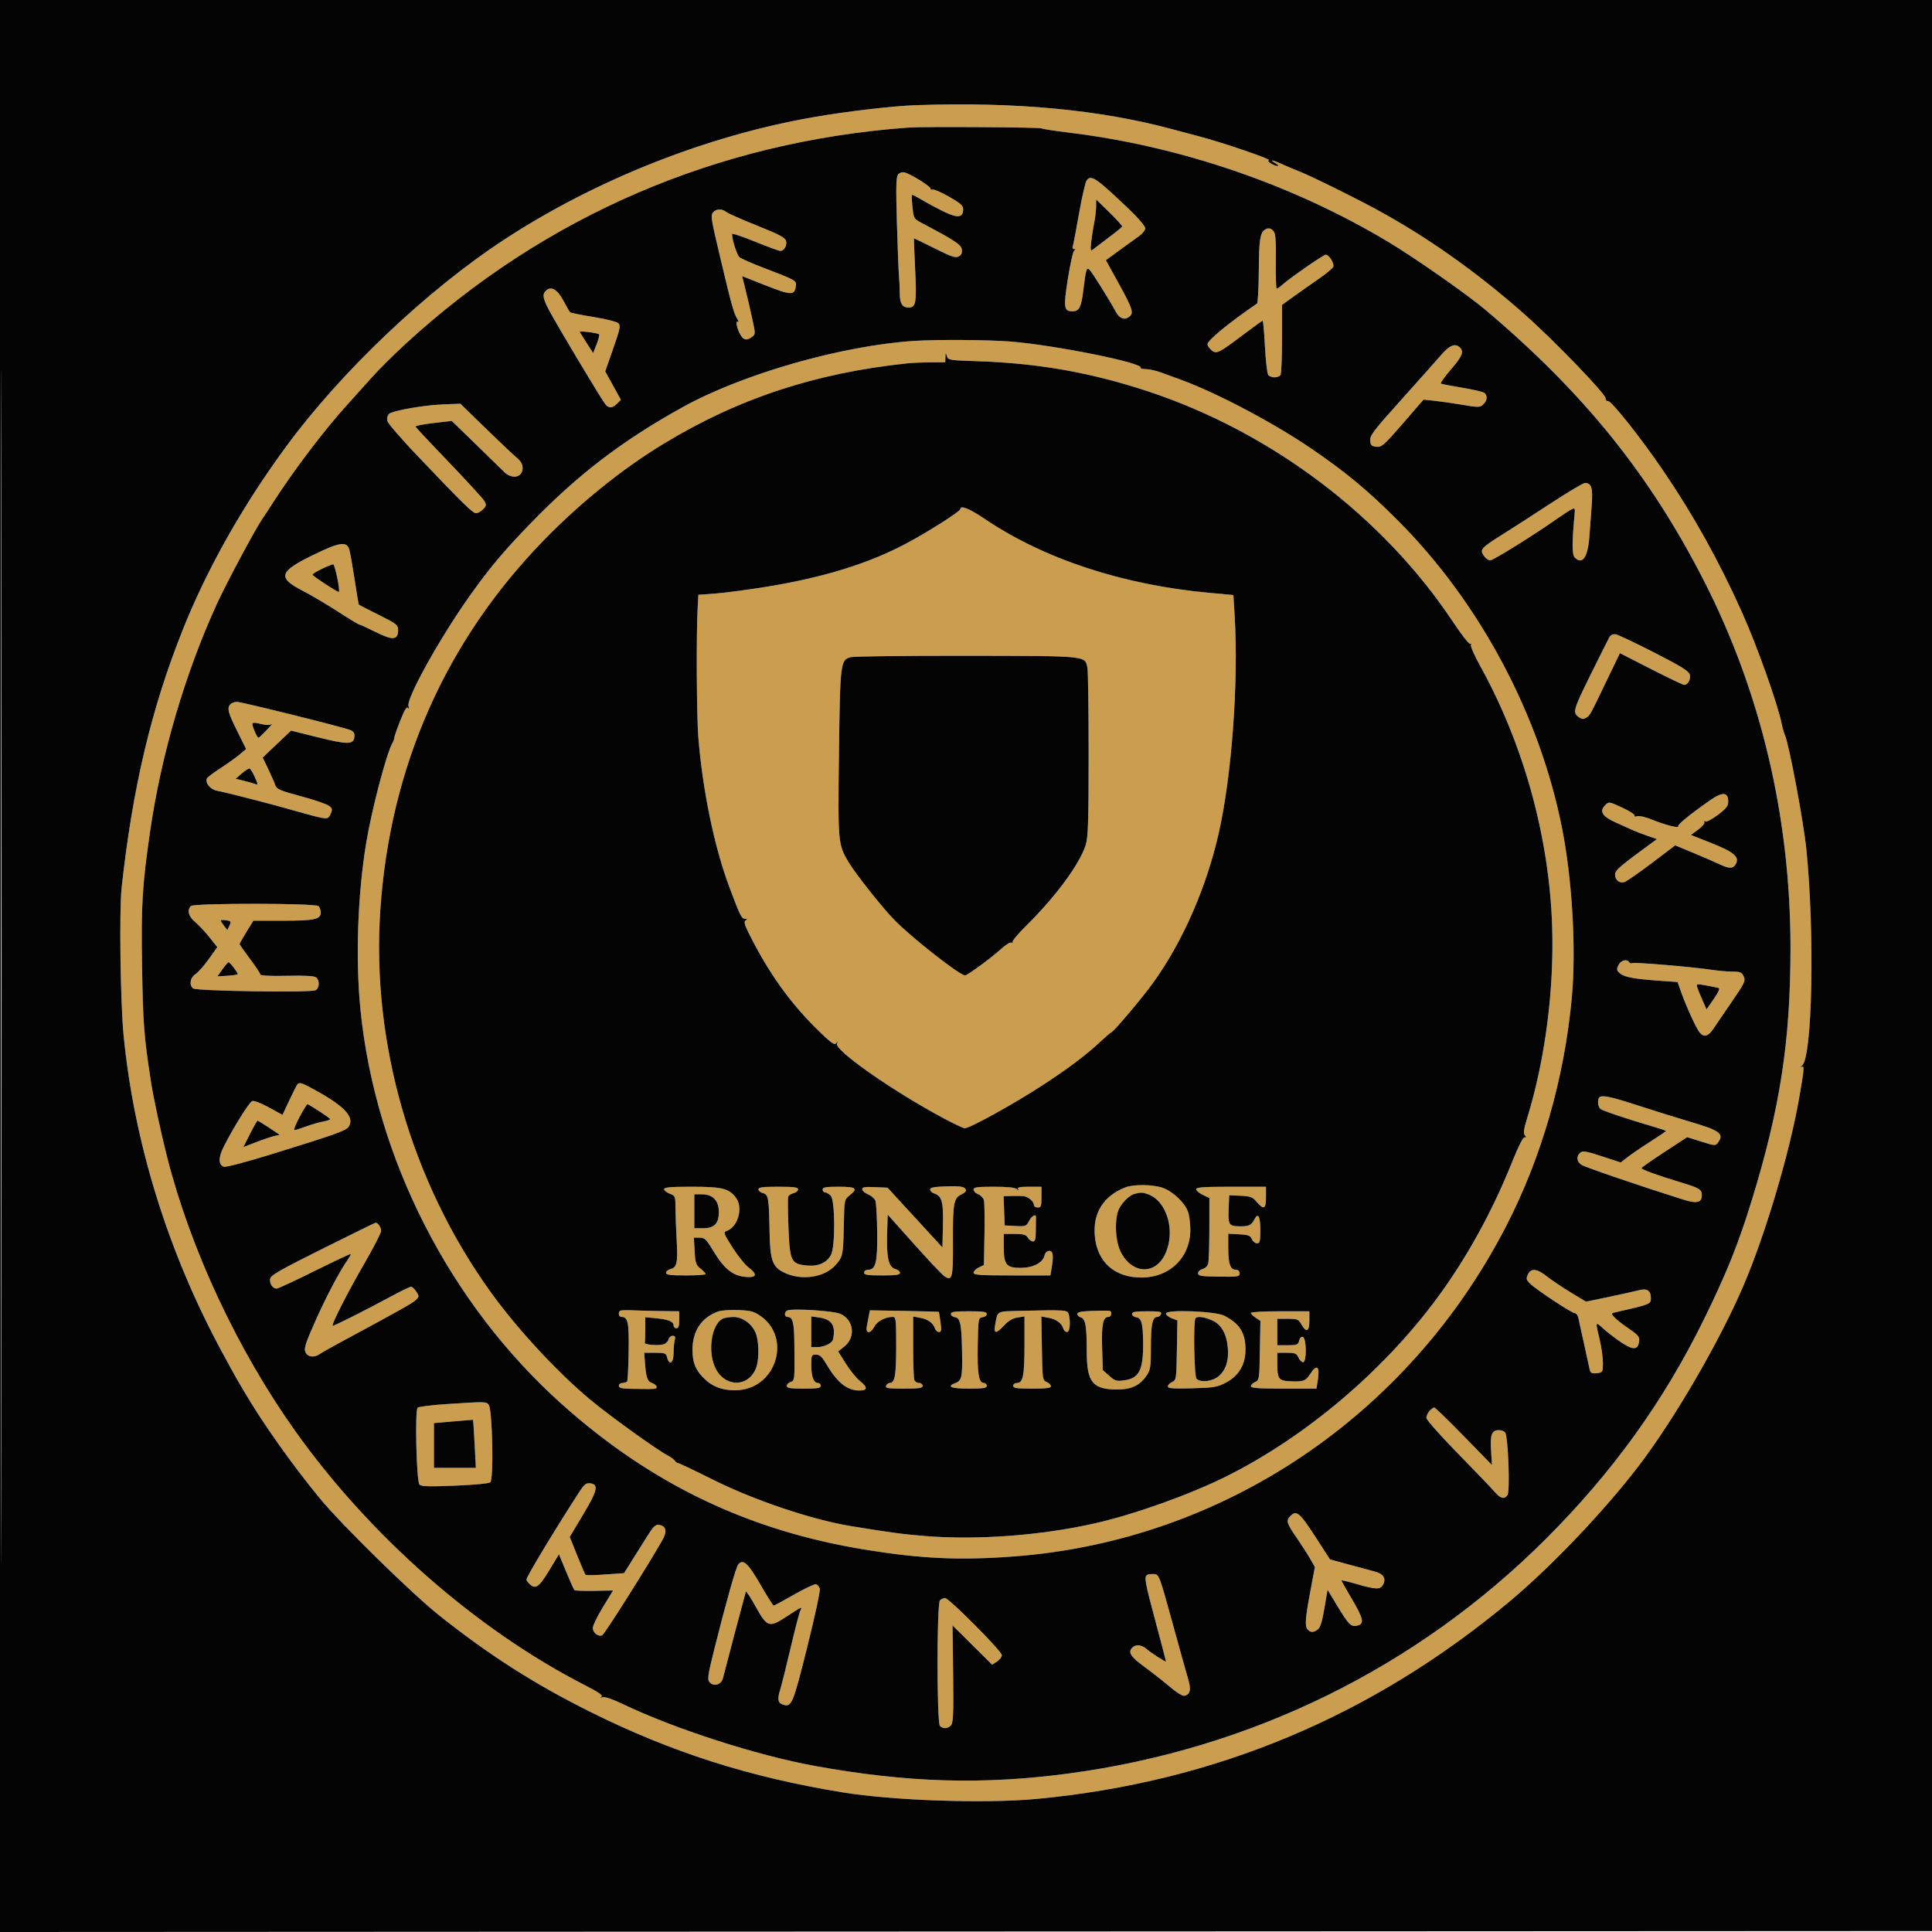 <svg xmlns="http://www.w3.org/2000/svg" width="1024" height="1024" viewBox="0 0 1024 1024" version="1.1"><path d="M 485.500 55.742 C 473.351 56.162, 449.121 58.984, 431.500 62.032 C 375.085 71.789, 315.958 95.152, 267.500 126.833 C 226.314 153.759, 180.819 196.940, 151.427 237 C 128.446 268.322, 109.674 301.646, 96.784 334 C 80.163 375.721, 70.286 417.435, 64.465 470.500 C 63.176 482.247, 63.806 531.028, 65.470 548.276 C 70.996 605.572, 89.055 663.774, 117.731 716.708 C 121.454 723.580, 124.950 729.954, 125.500 730.872 C 126.050 731.790, 127.811 734.782, 129.414 737.520 C 139.144 754.147, 154.791 776.261, 169.376 794 C 180.982 808.116, 218.343 844.745, 232.981 856.359 C 259.658 877.526, 283.407 892.671, 313 907.388 C 356.114 928.830, 397.201 941.935, 446.563 949.989 C 473.460 954.378, 522.225 956.022, 549.500 953.460 C 643.818 944.598, 727.320 909.679, 800.469 848.509 C 822.060 830.454, 849.962 801.173, 868.134 777.500 C 887.091 752.804, 911.202 711.398, 924.035 681.500 C 935.504 654.779, 948.303 611.839, 953.420 582.914 C 956.374 566.214, 956.495 564.631, 954.750 565.515 C 954.063 565.863, 954.230 565.545, 955.123 564.807 C 960.581 560.295, 961.897 495.474, 957.443 450.500 C 955.982 435.744, 948.249 394.469, 946.016 389.500 C 945.521 388.400, 944.809 385.925, 944.433 384 C 942.434 373.757, 931.244 342.239, 923.415 324.799 C 910.962 297.061, 897.637 273.110, 881.313 249.123 C 869.826 232.244, 853.774 212.031, 852.250 212.529 C 851.554 212.756, 851 212.119, 851 211.089 C 851 208.743, 823.401 180.158, 807.924 166.474 C 782.662 144.138, 756.228 125.448, 729.260 110.856 C 716.921 104.180, 694.992 93.359, 689.081 91.030 C 686.100 89.856, 681.737 88.019, 679.385 86.948 C 674.426 84.689, 672.351 84.414, 676 86.500 C 677.602 87.416, 677.940 87.942, 676.941 87.965 C 675.223 88.004, 670.894 85.107, 672.500 84.993 C 675.176 84.803, 648.414 75.621, 635 72.126 C 632.525 71.481, 626.450 69.861, 621.500 68.526 C 582.871 58.109, 538.289 53.918, 485.500 55.742 M 481.500 67.606 C 380.218 75.008, 289.026 114.226, 215 182.220 C 208.675 188.029, 200.575 196.082, 197 200.115 C 193.425 204.148, 187.642 210.582, 184.150 214.412 C 172 227.736, 155.156 249.968, 144.307 267 C 142.380 270.025, 140.007 273.639, 139.033 275.031 C 135.448 280.158, 119.954 309.156, 114.921 320.157 C 98.141 356.835, 85.421 400.148, 79.579 440.500 C 75.353 469.693, 74.759 479.683, 75.304 512.500 C 75.806 542.739, 76.294 549.086, 79.955 573 C 81.265 581.557, 85.259 600.223, 88.545 613.144 C 101.043 662.293, 125.775 715.269, 156.248 758.164 C 196.064 814.209, 252.650 863.864, 310.286 893.334 C 317.257 896.898, 319.702 898.604, 318.786 899.263 C 317.889 899.909, 318.071 900.003, 319.386 899.573 C 320.555 899.192, 324.549 900.530, 329.886 903.089 C 357.555 916.357, 401.184 930.423, 432 936.009 C 480.943 944.880, 521.076 946.066, 566.500 939.981 C 663.083 927.044, 750.802 883.971, 818.992 816 C 854.781 780.326, 881.881 742.673, 903.401 698.725 C 915.247 674.534, 921.375 659.271, 928.389 636.491 C 943.548 587.261, 948.992 551.839, 948.998 502.411 C 949.005 433.251, 933.296 366.740, 902.962 307.500 C 874.226 251.380, 839.425 208.243, 787.500 164.381 C 777.657 156.066, 750.127 136.800, 735.844 128.230 C 685.370 97.946, 625.900 77.557, 567 70.343 C 559.025 69.366, 552.275 68.327, 552 68.033 C 551.431 67.426, 489.131 67.049, 481.500 67.606 M 476.021 92.475 C 474.952 93.763, 474.823 98.747, 475.369 117.790 C 475.743 130.830, 476.237 143.525, 476.467 146 C 476.698 148.475, 476.888 152.675, 476.890 155.333 C 476.894 160.841, 478.217 163, 481.587 163 C 485.480 163, 485.898 160.588, 485.060 142.963 C 484.630 133.908, 484.328 126.428, 484.389 126.340 C 484.450 126.252, 489.359 128.619, 495.298 131.599 C 504.215 136.075, 506.447 136.831, 508.108 135.942 C 509.491 135.202, 510.023 134.057, 509.810 132.278 C 509.501 129.701, 506.279 127.559, 488.889 118.372 C 484.331 115.964, 484.271 115.865, 483.637 109.803 C 483.285 106.430, 483.155 103.512, 483.349 103.318 C 483.542 103.124, 486.158 104.436, 489.162 106.233 C 492.165 108.030, 497.432 110.832, 500.866 112.460 C 507.770 115.733, 510.500 115.289, 510.500 110.891 C 510.500 108.961, 509.055 107.679, 503 104.242 C 498.875 101.900, 494.943 100.196, 494.262 100.456 C 493.581 100.715, 493.131 100.522, 493.262 100.025 C 493.537 98.983, 482.755 92.228, 479.522 91.416 C 478.197 91.084, 476.833 91.496, 476.021 92.475 M 576.009 95.489 C 575.309 96.332, 573.463 104.298, 571.906 113.190 C 570.350 122.083, 568.849 129.952, 568.570 130.679 C 568.291 131.406, 568.611 132.007, 569.281 132.015 C 570.158 132.026, 570.183 132.237, 569.372 132.765 C 568.751 133.169, 567.233 139.911, 565.997 147.748 C 563.573 163.126, 563.845 165, 568.500 165 C 571.933 165, 573.087 162.805, 574.131 154.292 C 575.570 142.559, 575.843 141.625, 577.442 142.952 C 578.601 143.914, 588.378 159.538, 591.491 165.402 C 593.096 168.427, 595.706 169.674, 597.750 168.393 C 601.426 166.088, 601.043 164.879, 590.723 146.206 L 586.139 137.911 593.320 132.652 C 597.269 129.760, 601.962 126.374, 603.750 125.128 C 605.538 123.883, 607 122.014, 607 120.974 C 607 119.911, 603.394 115.644, 598.750 111.211 C 580.996 94.267, 578.471 92.522, 576.009 95.489 M 580.956 109.626 C 580.932 111.757, 580.485 115.525, 579.962 118 C 579.439 120.475, 578.733 124.960, 578.393 127.966 C 577.880 132.501, 578.007 133.245, 579.138 132.334 C 579.887 131.730, 583.650 128.875, 587.500 125.989 C 591.350 123.103, 594.619 120.444, 594.764 120.079 C 594.909 119.714, 591.872 116.341, 588.014 112.584 L 581 105.753 580.956 109.626 M 378.009 112.489 C 376.547 114.250, 376.751 115.526, 382.091 138 C 387.666 161.462, 388.983 166.190, 390.694 168.873 C 391.526 170.178, 391.693 170.928, 391.064 170.539 C 389.584 169.625, 390.671 174.592, 392.642 177.750 C 394.266 180.352, 395.834 180.573, 398.554 178.584 C 400.438 177.206, 400.445 176.956, 398.800 169.334 C 397.871 165.025, 396.267 158.094, 395.236 153.931 L 393.361 146.361 405.875 151.303 C 419.290 156.601, 421.219 156.644, 421.815 151.664 C 422.175 148.651, 422.127 148.623, 404.500 141.869 C 398.450 139.551, 392.790 137.058, 391.922 136.328 C 390.609 135.224, 388 127.021, 388 123.997 C 388 123.530, 393.482 125.364, 400.182 128.074 C 406.882 130.783, 412.902 133, 413.560 133 C 415.578 133, 417.255 130.149, 416.640 127.763 C 416.167 125.930, 413.248 124.376, 401.278 119.583 C 393.150 116.329, 385.790 113.066, 384.921 112.333 C 382.829 110.566, 379.543 110.641, 378.009 112.489 M 670.400 121.765 C 667.874 123.452, 667.297 127.354, 667.194 143.414 C 667.135 152.717, 666.700 160.592, 666.227 160.914 C 651.542 170.920, 640 180.389, 640 182.430 C 640 183.123, 640.902 184.506, 642.004 185.504 C 644.619 187.871, 645.917 187.256, 658.658 177.613 C 664.190 173.426, 668.944 170, 669.223 170 C 669.502 170, 670.057 176.188, 670.456 183.750 C 670.855 191.313, 671.645 198.063, 672.213 198.750 C 672.781 199.438, 674.288 200, 675.563 200 C 676.839 200, 678.246 199.438, 678.691 198.750 C 679.136 198.063, 679.500 189.426, 679.500 179.557 L 679.500 161.615 685.500 157.280 C 688.800 154.895, 694.789 150.676, 698.808 147.903 C 702.828 145.130, 706.365 142.213, 706.668 141.423 C 707.338 139.676, 704.446 135, 702.695 135 C 701.452 135, 683.433 147.491, 679.436 151.124 C 678.300 152.156, 677.065 153, 676.690 153 C 676.316 153, 676.101 146.521, 676.212 138.602 C 676.364 127.848, 676.079 123.800, 675.085 122.602 C 673.649 120.872, 672.141 120.603, 670.400 121.765 M 289.243 154.157 C 287.340 156.060, 287.722 158.194, 291.116 164.609 C 295.246 172.417, 318.955 212.019, 320.835 214.250 C 322.769 216.545, 324.540 216.460, 327.045 213.955 L 329.090 211.910 324.936 204.383 L 320.781 196.857 324.985 184.809 C 328.632 174.357, 328.999 172.571, 327.758 171.329 C 326.965 170.536, 321.081 169.056, 314.557 168.009 C 308.083 166.970, 302.506 165.840, 302.164 165.497 C 301.822 165.155, 300.182 162.315, 298.521 159.187 C 295.373 153.260, 291.979 151.421, 289.243 154.157 M 307.240 175.926 C 307.398 176.242, 309.070 178.892, 310.954 181.815 L 314.380 187.131 316.225 182.434 C 317.240 179.850, 317.823 177.489, 317.521 177.187 C 316.761 176.427, 306.882 175.216, 307.240 175.926 M 484.500 180.686 C 446.152 183.179, 393.761 198.157, 362 215.708 C 329.903 233.444, 306.268 251.511, 281 277.625 C 266.715 292.388, 259.419 301.096, 248.845 316 C 233.048 338.267, 215.339 370.137, 216.491 374.228 C 216.913 375.726, 216.823 376.057, 216.226 375.201 C 215.592 374.291, 214.375 376.296, 212.161 381.900 C 210.422 386.300, 209 390.378, 209 390.963 C 209 391.548, 208.558 392.809, 208.018 393.764 C 204.811 399.436, 197.122 428.656, 194.141 446.500 C 189.564 473.899, 188.362 508.183, 191.039 535 C 198.915 613.881, 238.384 691.162, 298 744.428 C 345.360 786.743, 396.957 811.418, 459 821.423 C 488.588 826.194, 508.816 827.099, 537.500 824.936 C 648.066 816.599, 746.306 750.680, 798.234 649.984 C 817.058 613.481, 829.051 571.842, 833.070 529.030 C 835.455 503.621, 833.392 467, 828.029 439.531 C 816.221 379.054, 784.294 319.201, 740.527 275.492 C 724.768 259.753, 713.201 250.166, 694.961 237.725 C 675.004 224.113, 644.911 208.221, 626 201.308 C 622.975 200.202, 618.250 198.472, 615.500 197.463 C 612.750 196.454, 609.060 195.632, 607.300 195.637 C 605.541 195.642, 604.309 195.309, 604.563 194.898 C 606.122 192.376, 558.893 182.874, 535.605 181.024 C 523.759 180.083, 496.536 179.903, 484.500 180.686 M 763.741 188.250 C 761.264 191.137, 751.752 201.825, 742.603 212 C 728.080 228.150, 726.001 230.881, 726.233 233.500 C 726.459 236.041, 726.966 236.546, 729.548 236.798 C 732.332 237.071, 733.547 235.999, 743.548 224.453 L 754.500 211.810 760.500 212.451 C 763.800 212.803, 770.489 213.768, 775.365 214.596 C 783.582 215.991, 784.368 215.977, 786.115 214.396 C 788.283 212.434, 788.565 209.700, 786.750 208.236 C 786.063 207.682, 780.775 206.449, 775 205.498 C 769.225 204.546, 764.151 203.561, 763.725 203.310 C 763.299 203.058, 765.662 199.709, 768.975 195.869 C 775.022 188.860, 776.028 186.428, 773.800 184.200 C 771.324 181.724, 768.289 182.946, 763.741 188.250 M 501.100 189.250 L 501 192 493.250 192.051 C 488.988 192.079, 483.475 192.314, 481 192.573 C 432.263 197.678, 391.386 211.144, 351.896 235.104 C 330.007 248.384, 307.955 266.115, 288.434 286.129 C 236.190 339.694, 206.664 406.438, 201.562 482.500 C 196.842 552.882, 218.013 626.277, 259.830 684.500 C 274.020 704.256, 295.246 727.205, 313 741.985 C 323.239 750.508, 348.346 768.576, 354.050 771.526 C 355.618 772.337, 357.260 773.562, 357.700 774.250 C 358.140 774.937, 358.950 775.512, 359.500 775.526 C 360.050 775.540, 368.174 779.398, 377.554 784.099 C 399.519 795.107, 430.235 805.463, 451 808.861 C 472.297 812.346, 478.343 813.156, 490.275 814.122 C 518.100 816.374, 551.929 813.840, 580.500 807.363 C 601.462 802.611, 631.220 791.940, 650.466 782.275 C 692.356 761.239, 733.203 726.621, 761.706 688 C 777.348 666.805, 790.894 642.234, 801.401 616 C 804.789 607.541, 807.280 602.614, 808.073 602.806 C 809.038 603.040, 809.067 602.785, 808.195 601.735 C 807.321 600.682, 807.627 598.487, 809.491 592.417 C 818.981 561.516, 823.774 524.561, 822.665 490.851 C 821.109 443.524, 807.566 394.575, 784.507 352.924 C 781.451 347.405, 779.256 342.394, 779.630 341.790 C 780.003 341.186, 779.856 340.971, 779.302 341.313 C 778.749 341.655, 774.625 336.406, 770.138 329.647 C 733.051 273.791, 673.858 229.037, 608.500 207.441 C 578.229 197.438, 550.317 192.504, 518 191.443 C 503.066 190.952, 502.476 190.853, 501.850 188.717 C 501.259 186.705, 501.190 186.754, 501.100 189.250 M 229.500 214.713 C 219.393 215.664, 207.541 218.030, 206.208 219.363 C 205.320 220.252, 204.972 221.753, 205.327 223.168 C 205.650 224.454, 212.775 232.704, 221.161 241.503 C 245.764 267.316, 250.550 272, 252.323 272 C 253.245 272, 254.910 271.090, 256.023 269.977 C 257.727 268.273, 257.859 267.603, 256.859 265.727 C 256.206 264.502, 247.758 255.259, 238.086 245.188 C 228.414 235.116, 220.378 226.537, 220.228 226.123 C 220.079 225.709, 224.340 224.858, 229.698 224.231 L 239.439 223.091 252.470 235.761 C 259.636 242.730, 266.272 249.199, 267.216 250.137 C 271.387 254.285, 277 253.089, 277 248.054 C 277 246.030, 276.037 244.377, 273.750 242.475 C 271.962 240.988, 264.547 233.973, 257.271 226.886 L 244.042 214 238.771 214.168 C 235.872 214.261, 231.700 214.506, 229.500 214.713 M 822.441 266.447 C 813.673 272.193, 802.178 279.606, 796.895 282.920 C 784.911 290.438, 784.235 291.184, 786.405 294.495 C 787.308 295.873, 788.869 297, 789.874 297 C 791.496 297, 813.939 282.990, 826 274.448 C 828.475 272.696, 831.492 270.748, 832.704 270.120 C 834.851 269.008, 834.897 269.102, 834.468 273.739 C 833.150 288, 833.205 294.063, 834.666 295.523 C 838.688 299.545, 841.587 295.411, 842.394 284.500 C 842.720 280.100, 843.280 272.575, 843.640 267.779 C 844.326 258.602, 843.537 256, 840.068 256 C 839.140 256, 831.208 260.701, 822.441 266.447 M 509 269.812 C 509 271.055, 491.767 282.006, 480 288.240 C 460.229 298.716, 436.484 306.060, 406.621 310.937 C 396.654 312.564, 384.371 314.200, 379.325 314.571 L 370.149 315.246 369.747 322.873 C 369.004 336.952, 369.232 379.391, 370.110 390.500 C 372.322 418.466, 378.537 448.618, 386.481 469.926 C 392.227 485.336, 393.046 486.997, 394.911 487.015 C 396.214 487.028, 396.250 487.189, 395.109 487.912 C 393.993 488.618, 394.853 490.946, 399.442 499.646 C 409.407 518.539, 420.315 533.266, 434.465 546.930 C 440.656 552.909, 442.357 554.081, 443.174 552.930 C 443.990 551.780, 444.079 551.841, 443.628 553.244 C 442.571 556.531, 469.029 575.420, 494.988 589.912 C 502.957 594.360, 510.314 598, 511.338 598 C 514.051 598, 537.448 585.063, 552.500 575.240 C 566.476 566.119, 575.650 559.208, 583.324 552.019 C 585.976 549.534, 588.518 547.365, 588.972 547.200 C 590.447 546.665, 605.587 528.712, 611.383 520.625 C 626.872 499.018, 639.314 470.642, 645.858 442 C 652.886 411.244, 656.535 361.391, 654.360 325.845 L 653.719 315.378 641.110 314.229 C 595.091 310.033, 553.263 296.256, 521.760 274.920 C 513.858 269.567, 509 267.623, 509 269.812 M 166.308 293.988 C 147.885 302.913, 146.868 306.132, 160.288 313.051 C 164.805 315.379, 173.263 320.370, 179.083 324.142 C 184.904 327.914, 189.990 331, 190.385 331 C 190.781 331, 194.711 332.800, 199.119 334.999 C 208.216 339.539, 211 339.299, 211 333.974 C 211 331.225, 210.282 330.659, 200.750 325.894 C 195.113 323.076, 190.374 320.658, 190.220 320.522 C 190.066 320.385, 189.061 314.474, 187.986 307.387 C 186.912 300.299, 185.658 293.150, 185.200 291.500 C 183.877 286.731, 180.324 287.199, 166.308 293.988 M 170.500 301.550 C 167.750 302.866, 165.569 304.249, 165.653 304.622 C 165.832 305.414, 179.198 314.136, 179.606 313.727 C 180.378 312.955, 177.490 299.011, 176.572 299.079 C 175.983 299.122, 173.250 300.234, 170.500 301.550 M 853.037 337.688 C 852.456 338.685, 847.883 347.804, 842.874 357.954 C 833.545 376.859, 833.291 377.888, 837.317 380.428 C 838.504 381.177, 839.496 381.177, 840.683 380.428 C 842.771 379.111, 842.472 379.650, 851.287 361.342 L 858.585 346.184 875.042 354.588 C 884.094 359.210, 892.007 362.993, 892.628 362.996 C 894.626 363.003, 896.242 360.099, 895.619 357.618 C 895.135 355.691, 891.370 353.343, 876.757 345.855 C 866.716 340.710, 857.509 336.360, 856.297 336.188 C 854.978 336.001, 853.670 336.603, 853.037 337.688 M 450.934 348.297 C 445.453 349.717, 445.281 351.113, 444.671 399 C 444.063 446.780, 444.144 447.691, 449.888 457.168 C 453.713 463.480, 467.156 480.447, 473.816 487.369 C 482.661 496.563, 508.671 517, 511.526 517 C 512.702 517, 525.527 507.594, 530.262 503.258 C 532.974 500.774, 535.516 499.201, 536.167 499.603 C 536.797 499.993, 537.038 499.870, 536.704 499.330 C 536.371 498.792, 539.496 495.010, 543.647 490.926 C 559.544 475.288, 572.518 457.642, 575.527 447.568 C 576.724 443.560, 577 434.647, 577 399.943 C 577 376.462, 576.713 355.813, 576.361 354.057 C 575.043 347.463, 577.082 347.670, 512.422 347.581 C 480.296 347.536, 452.626 347.859, 450.934 348.297 M 122.200 373.200 C 120.207 375.193, 120.788 377.547, 125.722 387.479 L 130.443 396.984 126.972 399.923 C 125.062 401.539, 120.495 404.805, 116.823 407.181 C 113.151 409.556, 109.927 411.998, 109.660 412.607 C 108.628 414.952, 111.530 418.471, 115.023 419.108 C 120.128 420.040, 146.026 426.724, 157 429.942 C 162.225 431.474, 168.188 433.034, 170.251 433.409 C 173.646 434.026, 174.116 433.838, 175.215 431.428 C 176.272 429.108, 176.168 428.555, 174.406 427.133 C 173.293 426.235, 166.617 423.947, 159.569 422.048 C 148.117 418.963, 146.660 418.322, 145.856 416.017 C 145.362 414.599, 143.671 410.752, 142.099 407.469 L 139.240 401.500 146.757 394.372 L 154.275 387.245 167.887 390.641 C 184.071 394.679, 187.362 394.698, 187.816 390.758 C 188.055 388.682, 187.570 387.770, 185.816 386.997 C 182.502 385.538, 128.081 372, 125.529 372 C 124.358 372, 122.860 372.540, 122.200 373.200 M 134.732 387 C 135.596 389.200, 136.594 391, 136.949 391 C 137.304 391, 139.373 389.087, 141.547 386.750 C 143.721 384.413, 144.903 383.007, 144.173 383.627 C 143.288 384.379, 141.621 384.470, 139.173 383.901 C 133.143 382.500, 133.003 382.598, 134.732 387 M 128.196 409.911 L 124.892 412.735 129.317 413.850 C 131.751 414.463, 134.475 415.245, 135.370 415.589 C 136.793 416.134, 136.753 415.667, 135.056 411.875 C 133.988 409.490, 132.751 407.436, 132.307 407.312 C 131.863 407.188, 130.013 408.358, 128.196 409.911 M 906.372 424.169 C 895.649 431.672, 888.963 437.131, 889.477 437.962 C 890.246 439.206, 882.625 437.270, 875.738 434.472 C 872.305 433.077, 868.771 432.255, 867.685 432.600 C 866.590 432.947, 866.001 432.807, 866.329 432.277 C 866.647 431.762, 863.726 429.866, 859.838 428.064 C 852.781 424.795, 852.763 424.792, 850.779 426.777 C 847.483 430.073, 849.244 432.794, 856.852 436.156 C 860.508 437.771, 864.400 439.526, 865.500 440.056 C 866.600 440.585, 869.910 441.857, 872.855 442.882 L 878.210 444.745 874.270 447.622 C 858.642 459.035, 856 461.331, 856 463.500 C 856 466.451, 858.362 468.337, 861.007 467.498 C 862.163 467.131, 868.685 462.605, 875.500 457.441 L 887.892 448.052 897.696 452.128 C 903.088 454.370, 909.272 457.058, 911.438 458.102 C 916.499 460.542, 918.663 460.499, 920.036 457.933 C 922.050 454.170, 919.056 451.601, 907.161 446.884 L 896.223 442.546 900.115 439.684 C 902.256 438.109, 903.711 436.342, 903.349 435.756 C 902.965 435.135, 903.164 434.983, 903.826 435.393 C 904.450 435.778, 907.445 434.219, 910.481 431.927 C 914.903 428.588, 916 427.194, 916 424.915 C 916 419.735, 913.038 419.506, 906.372 424.169 M 101.205 480.195 C 99.009 482.391, 99.887 485.761, 103.413 488.677 C 105.290 490.230, 108.704 493.863, 110.999 496.752 L 115.173 502.004 110.646 508.348 C 108.156 511.837, 104.967 515.447, 103.559 516.369 C 100.749 518.211, 100.135 522.037, 102.354 523.879 C 104.065 525.299, 164.676 526.207, 167.250 524.851 C 169.356 523.742, 169.554 519.705, 167.583 518.069 C 166.603 517.256, 161.814 516.986, 152.081 517.196 C 143.164 517.389, 137.990 517.133, 137.979 516.500 C 137.969 515.950, 135.495 512.217, 132.481 508.204 C 129.466 504.191, 127 500.659, 127 500.355 C 127 500.050, 128.639 497.146, 130.642 493.901 L 134.284 488 149.577 488 C 166.646 488, 170 487.285, 170 483.647 C 170 482.326, 169.438 480.785, 168.750 480.223 C 166.840 478.662, 102.765 478.635, 101.205 480.195 M 117.022 487.923 C 117.034 488.240, 117.822 489.503, 118.772 490.729 L 120.500 492.959 121.612 490.573 C 122.632 488.384, 122.486 488.152, 119.862 487.766 C 118.288 487.535, 117.010 487.606, 117.022 487.923 M 857.765 511.617 C 856.719 513.912, 856.844 514.456, 858.780 516.023 C 861.170 517.958, 866.141 518.849, 880.154 519.854 L 889.160 520.500 891.018 525.786 C 893.640 533.243, 899.100 545.175, 900.841 547.250 C 903.122 549.968, 905.419 549.339, 908.139 545.250 C 909.511 543.188, 913.946 536.680, 917.995 530.790 C 924.740 520.977, 925.260 519.867, 924.200 517.540 C 923.199 515.342, 922.401 514.997, 918.271 514.980 C 915.647 514.969, 910.575 514.522, 907 513.987 C 896.550 512.423, 866.022 509.869, 865.039 510.476 C 864.543 510.782, 863.856 510.575, 863.510 510.016 C 862.297 508.054, 858.965 508.982, 857.765 511.617 M 117.862 513.771 L 115.224 517.500 120.612 517.157 C 123.575 516.969, 126 516.589, 126 516.312 C 126 515.387, 121.873 510, 121.182 510.021 C 120.807 510.033, 119.313 511.721, 117.862 513.771 M 899.625 523.421 C 899.983 524.564, 901.227 527.636, 902.388 530.247 L 904.500 534.995 908.315 529.491 C 910.937 525.708, 911.718 523.872, 910.815 523.618 C 910.092 523.416, 907.132 522.821, 904.237 522.296 C 899.169 521.377, 898.998 521.418, 899.625 523.421 M 157.701 574.632 C 157.353 574.980, 155.418 578.783, 153.399 583.084 L 149.730 590.903 142.496 586.933 C 138.337 584.651, 134.586 583.222, 133.674 583.572 C 132.075 584.185, 123.519 597.917, 118.534 607.871 C 115.676 613.577, 115.717 617.294, 118.650 618.419 C 119.570 618.772, 130.661 615.860, 143.408 611.919 C 178.243 601.149, 183.368 599.323, 184.797 597.175 C 187.980 592.391, 183.100 586.782, 168.749 578.726 C 160.306 573.988, 158.876 573.457, 157.701 574.632 M 847.667 581.667 C 846.548 582.785, 846.923 586.695, 848.250 587.744 C 849.540 588.764, 863.014 593.291, 875.750 596.983 C 879.737 598.139, 883 599.247, 883 599.446 C 883 599.645, 879.288 602.172, 874.750 605.062 C 870.212 607.951, 864.820 611.626, 862.767 613.228 L 859.034 616.141 849.095 612.884 C 840.757 610.151, 838.902 609.837, 837.578 610.935 C 835.327 612.804, 835.629 615.713, 838.250 617.411 C 840.162 618.650, 869.895 628.805, 891.991 635.768 C 899.250 638.055, 902 637.456, 902 633.587 C 902 630.402, 900.891 629.726, 890.500 626.578 C 878.205 622.853, 869.990 619.855, 870.052 619.116 C 870.080 618.777, 875.532 614.950, 882.167 610.610 L 894.230 602.720 901.725 605.070 C 909.055 607.369, 909.249 607.379, 910.610 605.519 C 913.948 600.953, 911.625 599.217, 896 594.604 C 889.125 592.575, 876.643 588.683, 868.262 585.957 C 853.576 581.179, 849.089 580.245, 847.667 581.667 M 158.779 591.997 C 156.742 595.849, 155.491 599, 156 599 C 156.509 599, 159.304 598.126, 162.212 597.059 C 165.121 595.991, 169.188 594.816, 171.250 594.447 C 173.313 594.079, 174.987 593.490, 174.972 593.139 C 174.950 592.640, 165.608 586.473, 163.018 585.247 C 162.724 585.108, 160.817 588.146, 158.779 591.997 M 132.502 600.995 L 128.980 607.990 135.740 605.379 C 139.458 603.943, 143.799 602.474, 145.387 602.116 L 148.273 601.464 142.652 597.732 C 139.560 595.679, 136.805 594, 136.528 594 C 136.251 594, 134.440 597.148, 132.502 600.995 M 501.750 628.789 C 495.074 629.009, 493 629.408, 493 630.472 C 493 631.238, 493.912 632.155, 495.027 632.508 C 499.214 633.837, 500.085 636.942, 499.783 649.458 L 499.500 661.166 484.963 645.333 L 470.426 629.500 463.713 629.204 C 458.433 628.972, 457 629.213, 457 630.333 C 457 631.116, 458.391 632.334, 460.091 633.038 C 461.791 633.742, 463.541 635.259, 463.979 636.409 C 464.417 637.559, 464.845 645.188, 464.930 653.362 C 465.095 669.318, 464.166 673, 459.977 673 C 458.886 673, 458 673.672, 458 674.500 C 458 675.728, 459.722 676, 467.500 676 C 474.949 676, 477 675.700, 477 674.608 C 477 673.843, 475.892 672.939, 474.537 672.599 C 471.031 671.719, 469.819 666.571, 470.190 654.137 L 470.500 643.775 484.488 659.428 C 492.181 668.038, 499.418 675.699, 500.570 676.454 C 504.742 679.187, 505.178 677.440, 505.076 658.388 C 504.967 638.148, 505.488 635.055, 509.315 633.195 C 510.792 632.478, 511.993 631.578, 511.985 631.195 C 511.937 629.045, 509.728 628.525, 501.750 628.789 M 596.489 629.326 C 584.880 633.853, 579.185 642.898, 580.278 655.072 C 581.525 668.966, 590.744 677.163, 605.073 677.117 C 620.155 677.070, 631.035 666.278, 630.902 651.500 C 630.872 648.200, 630.305 644, 629.640 642.166 C 627.906 637.376, 621.489 631.355, 616.197 629.552 C 610.906 627.749, 600.830 627.633, 596.489 629.326 M 352 630.281 C 352 630.985, 353.350 632.071, 355 632.694 C 357.925 633.798, 358.001 633.997, 358.033 640.663 C 358.051 644.423, 358.326 651.882, 358.644 657.238 C 359.346 669.059, 358.790 671.764, 355.485 672.593 C 354.118 672.936, 353 673.843, 353 674.608 C 353 675.709, 355.197 676, 363.500 676 C 369.275 676, 374 675.679, 374 675.288 C 374 674.896, 372.780 673.603, 371.290 672.414 C 368.891 670.501, 368.533 669.434, 368.177 663.127 L 367.774 656 370.810 656 C 373.505 656, 374.329 656.802, 378.173 663.168 C 383.773 672.444, 388.325 676.133, 394.961 676.770 C 401.144 677.364, 401.735 675.561, 396.631 671.668 C 394.779 670.255, 390.978 665.499, 388.185 661.100 C 383.748 654.113, 383.332 653.029, 384.895 652.533 C 391.155 650.547, 394.134 639.954, 389.930 634.629 C 386.165 629.858, 382.597 629, 366.532 629 C 355.387 629, 352 629.299, 352 630.281 M 402 630.392 C 402 631.157, 403.075 632.053, 404.390 632.383 C 407.261 633.104, 407.581 634.989, 407.892 653 C 408.149 667.913, 409.415 671.482, 415.500 674.453 C 424.744 678.967, 437.017 677.162, 442.939 670.417 C 446.761 666.064, 446.912 665.319, 447.246 649.147 C 447.519 635.933, 447.551 635.770, 450.261 633.609 C 454.948 629.872, 453.858 629, 444.500 629 C 437.611 629, 436 629.284, 436 630.500 C 436 631.325, 436.605 632, 437.345 632 C 438.085 632, 439.435 632.823, 440.345 633.829 C 442.657 636.384, 442.765 660.621, 440.483 665.033 C 438.293 669.269, 433.717 671.323, 427.751 670.750 C 419.279 669.936, 418.622 668.600, 417.907 650.730 C 417.573 642.354, 417.506 634.934, 417.760 634.241 C 418.013 633.549, 419.296 632.713, 420.610 632.383 C 421.925 632.053, 423 631.157, 423 630.392 C 423 629.291, 420.803 629, 412.500 629 C 404.197 629, 402 629.291, 402 630.392 M 516 630.525 C 516 631.363, 517.112 632.472, 518.472 632.989 C 519.832 633.506, 521.198 634.958, 521.508 636.215 C 521.818 637.472, 521.943 645.694, 521.786 654.488 L 521.500 670.475 518.750 671.792 C 517.237 672.517, 516 673.760, 516 674.555 C 516 675.768, 519.272 676, 536.369 676 L 556.738 676 557.358 672.250 C 558.495 665.373, 558.174 663, 556.108 663 C 554.919 663, 553.981 663.939, 553.582 665.531 C 552.610 669.401, 547.491 671.992, 540.807 671.996 C 533.391 672.001, 532 670.229, 532 660.777 L 532 654 537.759 654 C 542.436 654, 543.754 654.376, 544.768 656 C 545.455 657.100, 546.688 658, 547.508 658 C 548.665 658, 549 656.652, 549 652 C 549 648.700, 549.034 645.674, 549.075 645.275 C 549.295 643.147, 546.899 644.295, 545.508 646.985 C 543.958 649.981, 543.687 650.086, 538.199 649.798 L 532.500 649.500 532.208 641.750 L 531.916 634 536.208 633.885 C 538.569 633.822, 541.400 633.863, 542.500 633.978 C 544.947 634.232, 548 636.828, 548 638.655 C 548 639.395, 548.900 640, 550 640 C 551.758 640, 552 639.333, 552 634.500 L 552 629 545.441 629 C 540.484 629, 539.054 629.305, 539.588 630.250 C 540.152 631.250, 540.024 631.250, 538.947 630.250 C 538.042 629.410, 534.055 629, 526.800 629 C 517.789 629, 516 629.253, 516 630.525 M 634 630.315 C 634 631.038, 635.575 632.381, 637.500 633.299 L 641 634.968 640.986 651.234 C 640.979 660.180, 640.700 668.517, 640.367 669.761 C 640.029 671.021, 638.707 672.286, 637.381 672.619 C 636.071 672.948, 635.001 673.956, 635.003 674.858 C 635.006 676.271, 636.537 676.521, 646.003 676.653 C 656.201 676.795, 657 676.668, 657 674.903 C 657 673.678, 656.300 673, 655.035 673 C 652.077 673, 651 669.936, 651 661.516 L 651 653.900 656.750 654.200 C 661.601 654.453, 662.654 654.852, 663.487 656.750 C 664.030 657.987, 665.268 659, 666.237 659 C 667.752 659, 668 658.022, 668 652.059 C 668 644.661, 666.857 642.508, 664.900 646.222 C 663.231 649.391, 662.089 649.969, 657.500 649.969 C 651.323 649.969, 650.866 649.312, 651.203 640.912 L 651.500 633.500 657.500 633.772 C 662.745 634.010, 663.824 634.419, 666.073 637.022 C 669.883 641.432, 671 640.860, 671 634.500 L 671 629 652.500 629 C 637.880 629, 634 629.276, 634 630.315 M 601.500 632.716 C 598.849 633.357, 595.190 636.791, 593.204 640.500 C 590.645 645.281, 590.994 657.358, 593.861 663.243 C 599.749 675.328, 612.283 676.031, 617.617 664.576 C 623.143 652.708, 618.641 636.825, 608.685 633.064 C 605.752 631.956, 604.828 631.911, 601.500 632.716 M 368 642 L 368 651 372.500 651 C 378.573 651, 381 648.561, 381 642.455 C 381 636.363, 377.815 633, 372.045 633 L 368 633 368 642 M 171 661.843 C 148.151 673.237, 143.445 675.941, 143.173 677.833 C 142.808 680.381, 144.541 683, 146.593 683 C 147.335 683, 156.505 678.743, 166.971 673.540 C 177.437 668.338, 186 664.331, 186 664.636 C 186 664.941, 185.179 666.386, 184.175 667.846 C 179.686 674.372, 172.574 687.900, 166.958 700.596 C 161.834 712.177, 161.024 714.758, 161.906 716.694 C 163.105 719.324, 166.479 719.742, 169.527 717.639 C 170.612 716.890, 174.875 714.458, 179 712.234 C 212.504 694.167, 218.731 690.676, 220.407 689.017 C 222.213 687.231, 222.225 686.992, 220.634 684.565 C 219.710 683.154, 218.471 682, 217.881 682 C 217.291 682, 213.139 683.977, 208.654 686.394 C 192.796 694.940, 176.698 703.031, 176.315 702.649 C 175.615 701.948, 184.372 684.783, 193.268 669.420 C 198.071 661.126, 202 653.453, 202 652.370 C 202 650.501, 200.235 647.925, 199.050 648.065 C 198.748 648.100, 186.125 654.300, 171 661.843 M 809.797 675.546 C 808.785 677.767, 808.948 678.390, 811.069 680.432 C 814.507 683.742, 833.077 696, 834.652 696 C 835.372 696, 836.200 697.013, 836.491 698.250 C 836.781 699.487, 838.145 705.675, 839.522 712 C 840.899 718.325, 842.260 724.540, 842.547 725.811 C 842.980 727.728, 843.617 728.069, 846.284 727.811 C 849.411 727.509, 849.502 727.364, 849.589 722.607 C 849.637 719.916, 848.865 714.291, 847.873 710.107 C 845.488 700.055, 845.420 700.243, 849.968 704.352 C 852.151 706.324, 856.462 709.614, 859.548 711.663 C 865.744 715.777, 868.232 715.525, 868.809 710.726 C 869.068 708.573, 868.172 707.511, 863.309 704.199 C 860.114 702.023, 856.662 699.310, 855.638 698.169 C 853.802 696.124, 853.816 696.085, 856.638 695.447 C 874.526 691.400, 875 691.210, 875 688.084 C 875 683.911, 872.977 682.660, 868.277 683.925 C 866.145 684.499, 859.049 686.079, 852.509 687.436 L 840.616 689.902 832.544 685.027 C 828.105 682.345, 822.454 678.546, 819.986 676.585 C 814.603 672.306, 811.421 671.982, 809.797 675.546 M 328.569 694.764 C 327.476 695.857, 328.011 698, 329.378 698 C 332.832 698, 333.436 700.887, 333.195 716.241 C 333.065 724.500, 332.717 731.649, 332.420 732.129 C 332.124 732.608, 331.009 733, 329.941 733 C 328.873 733, 328 733.675, 328 734.500 C 328 735.680, 329.494 736.024, 335 736.111 C 348.120 736.319, 348 736.330, 348 734.975 C 348 734.412, 346.899 733.532, 345.554 733.020 C 343.022 732.058, 342.406 730.149, 341.757 721.250 L 341.447 717 347.205 717 C 352.512 717, 353.011 717.195, 353.589 719.500 C 354.718 723.997, 356.999 722.499, 357.014 717.250 C 357.021 714.638, 357.299 711.487, 357.630 710.250 C 358.084 708.559, 357.809 708, 356.523 708 C 355.582 708, 354.576 708.905, 354.287 710.011 C 353.998 711.117, 352.759 712.273, 351.535 712.581 C 348.604 713.316, 341.431 712.708, 341.750 711.750 C 341.887 711.337, 342 708.108, 342 704.572 L 342 698.145 347.750 698.708 C 354.355 699.356, 357 700.451, 357 702.535 C 357 703.341, 357.675 704, 358.500 704 C 359.611 704, 360 702.833, 360 699.500 L 360 695 350.750 694.895 C 345.663 694.838, 338.718 694.657, 335.319 694.493 C 331.919 694.329, 328.882 694.452, 328.569 694.764 M 380.500 695.147 C 371.785 698.367, 367.059 705.450, 367.022 715.349 C 366.995 722.422, 368.895 726.769, 374.046 731.423 C 378.624 735.559, 384.582 737.365, 391.698 736.775 C 411.685 735.118, 419.368 708.967, 403.211 697.587 C 399.651 695.080, 397.989 694.629, 391.287 694.356 C 387.004 694.181, 382.150 694.537, 380.500 695.147 M 417.250 694.596 C 415.559 695.368, 415.658 698, 417.378 698 C 420.219 698, 420.916 700.775, 421.035 712.551 C 421.230 731.844, 421.235 731.790, 419 732.500 C 417.900 732.849, 417 733.779, 417 734.567 C 417 735.705, 418.855 736, 426 736 C 433.333 736, 435 735.722, 435 734.500 C 435 733.675, 434.341 733, 433.535 733 C 431.256 733, 430 729.647, 430 723.566 C 430 718.281, 430.128 718, 432.525 718 C 434.473 718, 435.671 719.064, 437.775 722.659 C 443.664 732.728, 448.930 737, 455.450 737 C 459.951 737, 460.022 735.316, 455.670 731.843 C 453.839 730.382, 450.521 726.286, 448.299 722.740 L 444.257 716.295 447.490 713.715 C 453.728 708.738, 452.544 699.396, 445.286 696.327 C 441.483 694.719, 419.898 693.386, 417.250 694.596 M 460.523 697.250 C 460.235 698.763, 459.739 701.350, 459.421 703 C 458.643 707.027, 461.379 707.101, 463.444 703.108 C 464.894 700.305, 469.273 698, 473.149 698 C 474.871 698, 475 699.085, 475 713.566 C 475 728.954, 474.286 733, 471.572 733 C 470.825 733, 469.955 733.675, 469.638 734.500 C 469.150 735.772, 470.581 736, 479.031 736 C 487.226 736, 489 735.733, 489 734.500 C 489 733.675, 488.148 733, 487.107 733 C 486.066 733, 484.941 732.288, 484.607 731.418 C 484.273 730.548, 484 722.623, 484 713.807 L 484 697.777 487.750 698.473 C 491.861 699.236, 494.625 701.243, 495.542 704.132 C 495.868 705.159, 496.822 706, 497.661 706 C 498.926 706, 499.066 705.099, 498.481 700.750 C 498.092 697.862, 497.704 695.417, 497.619 695.316 C 497.534 695.214, 489.271 694.989, 479.256 694.816 L 461.046 694.500 460.523 697.250 M 540.807 694.781 C 527.956 695.090, 528.794 694.622, 527.442 702.250 C 526.593 707.039, 527.957 707.100, 532.237 702.465 C 534.444 700.074, 536.714 698.738, 539.250 698.334 L 543 697.738 543 712.804 C 543 729.086, 542.230 733, 539.025 733 C 537.892 733, 537 733.661, 537 734.500 C 537 735.733, 538.778 736, 547 736 C 554.388 736, 557 735.670, 557 734.737 C 557 734.043, 555.987 733.030, 554.750 732.487 C 552.561 731.527, 552.493 731.041, 552.225 714.634 L 551.951 697.768 555.725 698.469 C 559.859 699.236, 562.624 701.239, 563.542 704.132 C 563.868 705.159, 564.779 706, 565.567 706 C 567.047 706, 567.540 700.611, 566.435 696.500 C 565.841 694.289, 564.640 694.208, 540.807 694.781 M 579.250 694.790 C 573.156 695.005, 571 695.432, 571 696.424 C 571 697.162, 571.832 697.984, 572.848 698.250 C 575.305 698.892, 576 702.847, 576 716.175 C 576 732.558, 579.029 736.399, 592 736.466 C 599.571 736.506, 604.186 734.331, 607.747 729.048 C 609.771 726.044, 610 724.495, 610 713.786 C 610 701.912, 610.849 698, 613.428 698 C 614.175 698, 615.045 697.325, 615.362 696.500 C 615.844 695.244, 614.641 695, 607.969 695 C 601.724 695, 600 695.310, 600 696.430 C 600 697.217, 600.994 698.005, 602.209 698.180 C 605.025 698.588, 605.780 701.330, 605.876 711.500 C 606.015 726.142, 603.843 730.512, 595.881 731.603 C 591.741 732.170, 590.958 731.935, 587.897 729.199 L 584.503 726.167 584.150 714.208 C 583.788 701.971, 584.618 698, 587.535 698 C 589.027 698, 589.616 695.372, 588.250 694.809 C 587.837 694.639, 583.788 694.631, 579.250 694.790 M 504 696.430 C 504 697.217, 505.006 698.005, 506.237 698.180 C 509.031 698.580, 509.712 702.151, 509.931 717.554 C 510.108 730.028, 509.704 731.782, 506.364 733.052 C 501.441 734.923, 504.048 736, 513.500 736 C 521.278 736, 523 735.728, 523 734.500 C 523 733.675, 522.314 733, 521.475 733 C 518.755 733, 517.942 728.031, 518.224 713.117 C 518.494 698.816, 518.549 698.493, 520.750 698.180 C 521.987 698.005, 523 697.217, 523 696.430 C 523 695.290, 521.072 695, 513.500 695 C 505.928 695, 504 695.290, 504 696.430 M 618 696.185 C 618 696.942, 619.362 698.075, 621.026 698.704 L 624.052 699.846 623.776 715.673 C 623.509 731.001, 623.429 731.531, 621.250 732.487 C 620.013 733.030, 619 734.078, 619 734.817 C 619 735.887, 621.591 736.092, 631.784 735.829 C 643.163 735.536, 645.112 735.219, 649.525 732.945 C 656.574 729.313, 660.173 723.277, 660.134 715.153 C 660.092 706.419, 657.112 701.664, 649 697.389 C 644.370 694.950, 618 693.925, 618 696.185 M 663 695.885 C 663 696.372, 664.136 697.515, 665.525 698.425 L 668.050 700.079 667.775 715.790 C 667.509 730.997, 667.428 731.532, 665.250 732.487 C 664.013 733.030, 663 734.043, 663 734.737 C 663 735.706, 667.046 736, 680.369 736 L 697.738 736 698.358 732.250 C 699.722 724, 698.111 722.538, 694.241 728.512 C 691.917 732.100, 690.430 732.543, 682.500 732.011 C 677.829 731.697, 677 730.396, 677 723.378 L 677 717 682.021 717 C 686.407 717, 687.187 717.316, 688.182 719.500 C 688.808 720.875, 689.924 722, 690.661 722 C 692.613 722, 692.548 709.424, 690.592 708.674 C 689.692 708.328, 688.963 709.011, 688.573 710.567 C 688.019 712.774, 687.453 713, 682.481 713 L 677 713 677 706 L 677 699 682.547 699 C 687.661 699, 688.226 699.233, 689.797 701.994 C 692.403 706.574, 694 705.817, 694 700 L 694 695 678.500 695 C 669.975 695, 663 695.398, 663 695.885 M 382.743 699.084 C 377.131 702.352, 375.091 715.896, 378.910 724.529 C 383.643 735.229, 396.296 735.716, 400.621 725.364 C 402.243 721.483, 402.411 713.021, 400.970 707.832 C 399.452 702.365, 393.984 697.992, 388.715 698.030 C 386.397 698.047, 383.709 698.521, 382.743 699.084 M 430 705.868 L 430 714 433.066 714 C 436.288 714, 439.995 712.457, 441.235 710.600 C 441.639 709.995, 441.976 707.882, 441.985 705.905 C 442.004 701.400, 439.529 699.015, 434.078 698.284 L 430 697.737 430 705.868 M 633.667 698.667 C 632.417 699.917, 632.908 729.508, 634.200 730.800 C 636.339 732.939, 642.579 732.226, 645.857 729.467 C 649.665 726.263, 651.350 721.200, 650.793 714.638 C 650.141 706.961, 647.432 702.101, 642.576 699.895 C 638.375 697.987, 634.834 697.499, 633.667 698.667 M 236.534 744.203 C 228.852 744.704, 222.026 745.564, 221.364 746.113 C 219.845 747.374, 220.713 784.806, 222.309 786.815 C 223.139 787.861, 226.952 787.989, 240.927 787.438 C 251.151 787.034, 259.077 786.284, 259.879 785.643 C 261.757 784.143, 260.990 746.898, 259.032 744.539 C 257.628 742.846, 257.390 742.843, 236.534 744.203 M 757.655 747.829 C 756.745 748.835, 756 750.480, 756 751.486 C 756 752.501, 763.227 760.692, 772.254 769.907 C 781.194 779.033, 789.980 788.188, 791.778 790.250 C 795.299 794.288, 797.055 794.844, 798.974 792.531 C 800.448 790.755, 799.370 761.259, 797.758 759.250 C 797.206 758.563, 795.740 758, 794.500 758 C 790.646 758, 789.774 760.217, 790.290 768.708 L 790.762 776.490 775.915 761.245 C 767.749 752.860, 760.673 746, 760.189 746 C 759.706 746, 758.565 746.823, 757.655 747.829 M 240.250 753.373 L 230 754.273 230 766.136 L 230 778 241.113 778 L 252.226 778 251.556 765.276 C 251.187 758.278, 250.799 752.535, 250.693 752.513 C 250.587 752.491, 245.887 752.878, 240.250 753.373 M 306.755 791.192 C 293.563 811.615, 279 835.786, 279 837.259 C 279 837.588, 279.707 838.564, 280.571 839.429 C 283.747 842.604, 285.679 841.309, 291.061 832.399 L 296.256 823.798 300.045 832.983 C 302.129 838.034, 304.107 842.440, 304.441 842.774 C 304.774 843.108, 309.522 843.293, 314.991 843.185 L 324.936 842.990 319.407 852.064 C 316.253 857.242, 314.012 862.031, 314.190 863.217 C 314.558 865.682, 317.151 867.540, 319.150 866.773 C 320.339 866.316, 342.986 830.512, 351.093 816.272 C 353.770 811.570, 353.104 808.769, 349.169 808.183 C 347.510 807.936, 346.214 809.186, 343.271 813.873 C 341.197 817.177, 337.535 823.012, 335.134 826.840 L 330.768 833.801 320.829 834.512 C 315.363 834.903, 310.649 834.983, 310.355 834.688 C 310.060 834.393, 308.055 829.753, 305.900 824.376 L 301.982 814.600 309.056 802.769 C 316.697 789.990, 317.443 786.725, 312.842 786.192 C 310.593 785.932, 309.655 786.703, 306.755 791.192 M 683.631 803.855 C 681.581 806.121, 682.056 807.532, 687.551 815.483 C 689.838 818.792, 692.880 823.531, 694.311 826.014 L 696.914 830.528 694.486 843.514 C 691.733 858.242, 691.489 862.089, 693.200 863.800 C 694.755 865.355, 696.185 865.316, 698.455 863.657 C 699.769 862.696, 700.766 859.510, 701.958 852.458 L 703.625 842.602 708.799 851.167 C 714.884 861.242, 716.112 862.440, 719.487 861.593 C 723.251 860.648, 722.684 857.964, 716.500 847.456 C 713.475 842.317, 711 837.914, 711 837.672 C 711 837.430, 714.689 838.305, 719.199 839.616 C 729.225 842.531, 731.613 842.591, 733.020 839.962 C 734.815 836.609, 733.298 834.153, 728.690 832.954 C 726.385 832.355, 720.094 830.658, 714.708 829.185 L 704.917 826.505 696.997 814.253 C 688.733 801.468, 687.007 800.125, 683.631 803.855 M 391.275 829.202 C 390.075 830.686, 384.933 848.853, 378.826 873.180 C 375.264 887.373, 374.840 890.102, 375.984 891.481 C 378.198 894.149, 382.302 893.017, 383.166 889.500 C 384.080 885.781, 394.914 844.840, 395.314 843.592 C 395.474 843.093, 397.832 846.693, 400.553 851.592 C 406.670 862.606, 407.687 862.905, 417.343 856.523 C 425.008 851.457, 425.448 851.278, 424.156 853.750 C 423.653 854.712, 421.344 863.600, 419.025 873.500 C 416.706 883.400, 414.197 893.431, 413.451 895.790 C 411.918 900.636, 412.337 902.655, 415.055 903.517 C 419.585 904.955, 420.288 903.278, 427.837 873.037 C 431.835 857.018, 434.841 843.073, 434.515 842.048 C 434.190 841.023, 433.340 839.961, 432.626 839.687 C 431.912 839.413, 426.681 841.846, 421.002 845.094 C 415.322 848.342, 410.400 851, 410.064 851 C 409.728 851, 406.537 845.938, 402.973 839.750 C 396.457 828.436, 393.818 826.057, 391.275 829.202 M 608.250 834.641 C 606.259 835.478, 606.679 837.943, 612.500 859.634 C 615.525 870.905, 618 880.329, 618 880.577 C 618 881.182, 610.031 876.073, 607.436 873.805 C 605.057 871.726, 601.935 871.465, 600.200 873.200 C 597.675 875.725, 599.109 878.001, 606.750 883.594 C 611.013 886.715, 617.089 891.490, 620.254 894.206 C 623.419 896.923, 626.746 899, 627.647 898.822 C 630.833 898.195, 631.446 895.561, 629.731 889.864 C 628.842 886.914, 625.028 873.250, 621.254 859.500 C 614.743 835.776, 614.268 834.490, 611.946 834.307 C 610.601 834.201, 608.938 834.351, 608.250 834.641 M 498.200 848.200 C 496.483 849.917, 496.483 913.083, 498.200 914.800 C 499.891 916.491, 502.515 916.290, 504.128 914.345 C 505.231 913.014, 505.438 907.677, 505.181 887.095 L 504.862 861.500 515.360 871.911 L 525.858 882.323 528.429 880.638 C 529.843 879.712, 531 878.194, 531 877.265 C 531 875.171, 502.994 847, 500.912 847 C 500.080 847, 498.860 847.540, 498.200 848.200" stroke="none" fill="#ca9e4e" fill-rule="evenodd"/><path d="M 0 512.001 L 0 1024.002 512.250 1023.751 L 1024.500 1023.500 1024.751 511.750 L 1025.002 0 512.501 0 L 0 0 0 512.001 M 0.496 512.500 C 0.496 794.100, 0.610 909.151, 0.750 768.168 C 0.890 627.186, 0.890 396.786, 0.750 256.168 C 0.610 115.551, 0.496 230.900, 0.496 512.500 M 485.500 55.742 C 473.351 56.162, 449.121 58.984, 431.500 62.032 C 375.085 71.789, 315.958 95.152, 267.500 126.833 C 226.314 153.759, 180.819 196.940, 151.427 237 C 128.446 268.322, 109.674 301.646, 96.784 334 C 80.163 375.721, 70.286 417.435, 64.465 470.500 C 63.176 482.247, 63.806 531.028, 65.470 548.276 C 70.996 605.572, 89.055 663.774, 117.731 716.708 C 121.454 723.580, 124.950 729.954, 125.500 730.872 C 126.050 731.790, 127.811 734.782, 129.414 737.520 C 139.144 754.147, 154.791 776.261, 169.376 794 C 180.982 808.116, 218.343 844.745, 232.981 856.359 C 259.658 877.526, 283.407 892.671, 313 907.388 C 356.114 928.830, 397.201 941.935, 446.563 949.989 C 473.460 954.378, 522.225 956.022, 549.500 953.460 C 643.818 944.598, 727.320 909.679, 800.469 848.509 C 822.060 830.454, 849.962 801.173, 868.134 777.500 C 887.091 752.804, 911.202 711.398, 924.035 681.500 C 935.504 654.779, 948.303 611.839, 953.420 582.914 C 956.374 566.214, 956.495 564.631, 954.750 565.515 C 954.063 565.863, 954.230 565.545, 955.123 564.807 C 960.581 560.295, 961.897 495.474, 957.443 450.500 C 955.982 435.744, 948.249 394.469, 946.016 389.500 C 945.521 388.400, 944.809 385.925, 944.433 384 C 942.434 373.757, 931.244 342.239, 923.415 324.799 C 910.962 297.061, 897.637 273.110, 881.313 249.123 C 869.826 232.244, 853.774 212.031, 852.250 212.529 C 851.554 212.756, 851 212.119, 851 211.089 C 851 208.743, 823.401 180.158, 807.924 166.474 C 782.662 144.138, 756.228 125.448, 729.260 110.856 C 716.921 104.180, 694.992 93.359, 689.081 91.030 C 686.100 89.856, 681.737 88.019, 679.385 86.948 C 674.426 84.689, 672.351 84.414, 676 86.500 C 677.602 87.416, 677.940 87.942, 676.941 87.965 C 675.223 88.004, 670.894 85.107, 672.500 84.993 C 675.176 84.803, 648.414 75.621, 635 72.126 C 632.525 71.481, 626.450 69.861, 621.500 68.526 C 582.871 58.109, 538.289 53.918, 485.500 55.742 M 481.500 67.606 C 380.218 75.008, 289.026 114.226, 215 182.220 C 208.675 188.029, 200.575 196.082, 197 200.115 C 193.425 204.148, 187.642 210.582, 184.150 214.412 C 172 227.736, 155.156 249.968, 144.307 267 C 142.380 270.025, 140.007 273.639, 139.033 275.031 C 135.448 280.158, 119.954 309.156, 114.921 320.157 C 98.141 356.835, 85.421 400.148, 79.579 440.500 C 75.353 469.693, 74.759 479.683, 75.304 512.500 C 75.806 542.739, 76.294 549.086, 79.955 573 C 81.265 581.557, 85.259 600.223, 88.545 613.144 C 101.043 662.293, 125.775 715.269, 156.248 758.164 C 196.064 814.209, 252.650 863.864, 310.286 893.334 C 317.257 896.898, 319.702 898.604, 318.786 899.263 C 317.889 899.909, 318.071 900.003, 319.386 899.573 C 320.555 899.192, 324.549 900.530, 329.886 903.089 C 357.555 916.357, 401.184 930.423, 432 936.009 C 480.943 944.880, 521.076 946.066, 566.500 939.981 C 663.083 927.044, 750.802 883.971, 818.992 816 C 854.781 780.326, 881.881 742.673, 903.401 698.725 C 915.247 674.534, 921.375 659.271, 928.389 636.491 C 943.548 587.261, 948.992 551.839, 948.998 502.411 C 949.005 433.251, 933.296 366.740, 902.962 307.500 C 874.226 251.380, 839.425 208.243, 787.500 164.381 C 777.657 156.066, 750.127 136.800, 735.844 128.230 C 685.370 97.946, 625.900 77.557, 567 70.343 C 559.025 69.366, 552.275 68.327, 552 68.033 C 551.431 67.426, 489.131 67.049, 481.500 67.606 M 476.021 92.475 C 474.952 93.763, 474.823 98.747, 475.369 117.790 C 475.743 130.830, 476.237 143.525, 476.467 146 C 476.698 148.475, 476.888 152.675, 476.890 155.333 C 476.894 160.841, 478.217 163, 481.587 163 C 485.480 163, 485.898 160.588, 485.060 142.963 C 484.630 133.908, 484.328 126.428, 484.389 126.340 C 484.450 126.252, 489.359 128.619, 495.298 131.599 C 504.215 136.075, 506.447 136.831, 508.108 135.942 C 509.491 135.202, 510.023 134.057, 509.810 132.278 C 509.501 129.701, 506.279 127.559, 488.889 118.372 C 484.331 115.964, 484.271 115.865, 483.637 109.803 C 483.285 106.430, 483.155 103.512, 483.349 103.318 C 483.542 103.124, 486.158 104.436, 489.162 106.233 C 492.165 108.030, 497.432 110.832, 500.866 112.460 C 507.770 115.733, 510.500 115.289, 510.500 110.891 C 510.500 108.961, 509.055 107.679, 503 104.242 C 498.875 101.900, 494.943 100.196, 494.262 100.456 C 493.581 100.715, 493.131 100.522, 493.262 100.025 C 493.537 98.983, 482.755 92.228, 479.522 91.416 C 478.197 91.084, 476.833 91.496, 476.021 92.475 M 576.009 95.489 C 575.309 96.332, 573.463 104.298, 571.906 113.190 C 570.350 122.083, 568.849 129.952, 568.570 130.679 C 568.291 131.406, 568.611 132.007, 569.281 132.015 C 570.158 132.026, 570.183 132.237, 569.372 132.765 C 568.751 133.169, 567.233 139.911, 565.997 147.748 C 563.573 163.126, 563.845 165, 568.500 165 C 571.933 165, 573.087 162.805, 574.131 154.292 C 575.570 142.559, 575.843 141.625, 577.442 142.952 C 578.601 143.914, 588.378 159.538, 591.491 165.402 C 593.096 168.427, 595.706 169.674, 597.750 168.393 C 601.426 166.088, 601.043 164.879, 590.723 146.206 L 586.139 137.911 593.320 132.652 C 597.269 129.760, 601.962 126.374, 603.750 125.128 C 605.538 123.883, 607 122.014, 607 120.974 C 607 119.911, 603.394 115.644, 598.750 111.211 C 580.996 94.267, 578.471 92.522, 576.009 95.489 M 580.956 109.626 C 580.932 111.757, 580.485 115.525, 579.962 118 C 579.439 120.475, 578.733 124.960, 578.393 127.966 C 577.880 132.501, 578.007 133.245, 579.138 132.334 C 579.887 131.730, 583.650 128.875, 587.500 125.989 C 591.350 123.103, 594.619 120.444, 594.764 120.079 C 594.909 119.714, 591.872 116.341, 588.014 112.584 L 581 105.753 580.956 109.626 M 378.009 112.489 C 376.547 114.250, 376.751 115.526, 382.091 138 C 387.666 161.462, 388.983 166.190, 390.694 168.873 C 391.526 170.178, 391.693 170.928, 391.064 170.539 C 389.584 169.625, 390.671 174.592, 392.642 177.750 C 394.266 180.352, 395.834 180.573, 398.554 178.584 C 400.438 177.206, 400.445 176.956, 398.800 169.334 C 397.871 165.025, 396.267 158.094, 395.236 153.931 L 393.361 146.361 405.875 151.303 C 419.290 156.601, 421.219 156.644, 421.815 151.664 C 422.175 148.651, 422.127 148.623, 404.500 141.869 C 398.450 139.551, 392.790 137.058, 391.922 136.328 C 390.609 135.224, 388 127.021, 388 123.997 C 388 123.530, 393.482 125.364, 400.182 128.074 C 406.882 130.783, 412.902 133, 413.560 133 C 415.578 133, 417.255 130.149, 416.640 127.763 C 416.167 125.930, 413.248 124.376, 401.278 119.583 C 393.150 116.329, 385.790 113.066, 384.921 112.333 C 382.829 110.566, 379.543 110.641, 378.009 112.489 M 670.400 121.765 C 667.874 123.452, 667.297 127.354, 667.194 143.414 C 667.135 152.717, 666.700 160.592, 666.227 160.914 C 651.542 170.920, 640 180.389, 640 182.430 C 640 183.123, 640.902 184.506, 642.004 185.504 C 644.619 187.871, 645.917 187.256, 658.658 177.613 C 664.190 173.426, 668.944 170, 669.223 170 C 669.502 170, 670.057 176.188, 670.456 183.750 C 670.855 191.313, 671.645 198.063, 672.213 198.750 C 672.781 199.438, 674.288 200, 675.563 200 C 676.839 200, 678.246 199.438, 678.691 198.750 C 679.136 198.063, 679.500 189.426, 679.500 179.557 L 679.500 161.615 685.500 157.280 C 688.800 154.895, 694.789 150.676, 698.808 147.903 C 702.828 145.130, 706.365 142.213, 706.668 141.423 C 707.338 139.676, 704.446 135, 702.695 135 C 701.452 135, 683.433 147.491, 679.436 151.124 C 678.300 152.156, 677.065 153, 676.690 153 C 676.316 153, 676.101 146.521, 676.212 138.602 C 676.364 127.848, 676.079 123.800, 675.085 122.602 C 673.649 120.872, 672.141 120.603, 670.400 121.765 M 289.243 154.157 C 287.340 156.060, 287.722 158.194, 291.116 164.609 C 295.246 172.417, 318.955 212.019, 320.835 214.250 C 322.769 216.545, 324.540 216.460, 327.045 213.955 L 329.090 211.910 324.936 204.383 L 320.781 196.857 324.985 184.809 C 328.632 174.357, 328.999 172.571, 327.758 171.329 C 326.965 170.536, 321.081 169.056, 314.557 168.009 C 308.083 166.970, 302.506 165.840, 302.164 165.497 C 301.822 165.155, 300.182 162.315, 298.521 159.187 C 295.373 153.260, 291.979 151.421, 289.243 154.157 M 307.240 175.926 C 307.398 176.242, 309.070 178.892, 310.954 181.815 L 314.380 187.131 316.225 182.434 C 317.240 179.850, 317.823 177.489, 317.521 177.187 C 316.761 176.427, 306.882 175.216, 307.240 175.926 M 484.500 180.686 C 446.152 183.179, 393.761 198.157, 362 215.708 C 329.903 233.444, 306.268 251.511, 281 277.625 C 266.715 292.388, 259.419 301.096, 248.845 316 C 233.048 338.267, 215.339 370.137, 216.491 374.228 C 216.913 375.726, 216.823 376.057, 216.226 375.201 C 215.592 374.291, 214.375 376.296, 212.161 381.900 C 210.422 386.300, 209 390.378, 209 390.963 C 209 391.548, 208.558 392.809, 208.018 393.764 C 204.811 399.436, 197.122 428.656, 194.141 446.500 C 189.564 473.899, 188.362 508.183, 191.039 535 C 198.915 613.881, 238.384 691.162, 298 744.428 C 345.360 786.743, 396.957 811.418, 459 821.423 C 488.588 826.194, 508.816 827.099, 537.500 824.936 C 648.066 816.599, 746.306 750.680, 798.234 649.984 C 817.058 613.481, 829.051 571.842, 833.070 529.030 C 835.455 503.621, 833.392 467, 828.029 439.531 C 816.221 379.054, 784.294 319.201, 740.527 275.492 C 724.768 259.753, 713.201 250.166, 694.961 237.725 C 675.004 224.113, 644.911 208.221, 626 201.308 C 622.975 200.202, 618.250 198.472, 615.500 197.463 C 612.750 196.454, 609.060 195.632, 607.300 195.637 C 605.541 195.642, 604.309 195.309, 604.563 194.898 C 606.122 192.376, 558.893 182.874, 535.605 181.024 C 523.759 180.083, 496.536 179.903, 484.500 180.686 M 763.741 188.250 C 761.264 191.137, 751.752 201.825, 742.603 212 C 728.080 228.150, 726.001 230.881, 726.233 233.500 C 726.459 236.041, 726.966 236.546, 729.548 236.798 C 732.332 237.071, 733.547 235.999, 743.548 224.453 L 754.500 211.810 760.500 212.451 C 763.800 212.803, 770.489 213.768, 775.365 214.596 C 783.582 215.991, 784.368 215.977, 786.115 214.396 C 788.283 212.434, 788.565 209.700, 786.750 208.236 C 786.063 207.682, 780.775 206.449, 775 205.498 C 769.225 204.546, 764.151 203.561, 763.725 203.310 C 763.299 203.058, 765.662 199.709, 768.975 195.869 C 775.022 188.860, 776.028 186.428, 773.800 184.200 C 771.324 181.724, 768.289 182.946, 763.741 188.250 M 501.100 189.250 L 501 192 493.250 192.051 C 488.988 192.079, 483.475 192.314, 481 192.573 C 432.263 197.678, 391.386 211.144, 351.896 235.104 C 330.007 248.384, 307.955 266.115, 288.434 286.129 C 236.190 339.694, 206.664 406.438, 201.562 482.500 C 196.842 552.882, 218.013 626.277, 259.830 684.500 C 274.020 704.256, 295.246 727.205, 313 741.985 C 323.239 750.508, 348.346 768.576, 354.050 771.526 C 355.618 772.337, 357.260 773.562, 357.700 774.250 C 358.140 774.937, 358.950 775.512, 359.500 775.526 C 360.050 775.540, 368.174 779.398, 377.554 784.099 C 399.519 795.107, 430.235 805.463, 451 808.861 C 472.297 812.346, 478.343 813.156, 490.275 814.122 C 518.100 816.374, 551.929 813.840, 580.500 807.363 C 601.462 802.611, 631.220 791.940, 650.466 782.275 C 692.356 761.239, 733.203 726.621, 761.706 688 C 777.348 666.805, 790.894 642.234, 801.401 616 C 804.789 607.541, 807.280 602.614, 808.073 602.806 C 809.038 603.040, 809.067 602.785, 808.195 601.735 C 807.321 600.682, 807.627 598.487, 809.491 592.417 C 818.981 561.516, 823.774 524.561, 822.665 490.851 C 821.109 443.524, 807.566 394.575, 784.507 352.924 C 781.451 347.405, 779.256 342.394, 779.630 341.790 C 780.003 341.186, 779.856 340.971, 779.302 341.313 C 778.749 341.655, 774.625 336.406, 770.138 329.647 C 733.051 273.791, 673.858 229.037, 608.500 207.441 C 578.229 197.438, 550.317 192.504, 518 191.443 C 503.066 190.952, 502.476 190.853, 501.850 188.717 C 501.259 186.705, 501.190 186.754, 501.100 189.250 M 229.500 214.713 C 219.393 215.664, 207.541 218.030, 206.208 219.363 C 205.320 220.252, 204.972 221.753, 205.327 223.168 C 205.650 224.454, 212.775 232.704, 221.161 241.503 C 245.764 267.316, 250.550 272, 252.323 272 C 253.245 272, 254.910 271.090, 256.023 269.977 C 257.727 268.273, 257.859 267.603, 256.859 265.727 C 256.206 264.502, 247.758 255.259, 238.086 245.188 C 228.414 235.116, 220.378 226.537, 220.228 226.123 C 220.079 225.709, 224.340 224.858, 229.698 224.231 L 239.439 223.091 252.470 235.761 C 259.636 242.730, 266.272 249.199, 267.216 250.137 C 271.387 254.285, 277 253.089, 277 248.054 C 277 246.030, 276.037 244.377, 273.750 242.475 C 271.962 240.988, 264.547 233.973, 257.271 226.886 L 244.042 214 238.771 214.168 C 235.872 214.261, 231.700 214.506, 229.500 214.713 M 822.441 266.447 C 813.673 272.193, 802.178 279.606, 796.895 282.920 C 784.911 290.438, 784.235 291.184, 786.405 294.495 C 787.308 295.873, 788.869 297, 789.874 297 C 791.496 297, 813.939 282.990, 826 274.448 C 828.475 272.696, 831.492 270.748, 832.704 270.120 C 834.851 269.008, 834.897 269.102, 834.468 273.739 C 833.150 288, 833.205 294.063, 834.666 295.523 C 838.688 299.545, 841.587 295.411, 842.394 284.500 C 842.720 280.100, 843.280 272.575, 843.640 267.779 C 844.326 258.602, 843.537 256, 840.068 256 C 839.140 256, 831.208 260.701, 822.441 266.447 M 509 269.812 C 509 271.055, 491.767 282.006, 480 288.240 C 460.229 298.716, 436.484 306.060, 406.621 310.937 C 396.654 312.564, 384.371 314.200, 379.325 314.571 L 370.149 315.246 369.747 322.873 C 369.004 336.952, 369.232 379.391, 370.110 390.500 C 372.322 418.466, 378.537 448.618, 386.481 469.926 C 392.227 485.336, 393.046 486.997, 394.911 487.015 C 396.214 487.028, 396.250 487.189, 395.109 487.912 C 393.993 488.618, 394.853 490.946, 399.442 499.646 C 409.407 518.539, 420.315 533.266, 434.465 546.930 C 440.656 552.909, 442.357 554.081, 443.174 552.930 C 443.990 551.780, 444.079 551.841, 443.628 553.244 C 442.571 556.531, 469.029 575.420, 494.988 589.912 C 502.957 594.360, 510.314 598, 511.338 598 C 514.051 598, 537.448 585.063, 552.500 575.240 C 566.476 566.119, 575.650 559.208, 583.324 552.019 C 585.976 549.534, 588.518 547.365, 588.972 547.200 C 590.447 546.665, 605.587 528.712, 611.383 520.625 C 626.872 499.018, 639.314 470.642, 645.858 442 C 652.886 411.244, 656.535 361.391, 654.360 325.845 L 653.719 315.378 641.110 314.229 C 595.091 310.033, 553.263 296.256, 521.760 274.920 C 513.858 269.567, 509 267.623, 509 269.812 M 166.308 293.988 C 147.885 302.913, 146.868 306.132, 160.288 313.051 C 164.805 315.379, 173.263 320.370, 179.083 324.142 C 184.904 327.914, 189.990 331, 190.385 331 C 190.781 331, 194.711 332.800, 199.119 334.999 C 208.216 339.539, 211 339.299, 211 333.974 C 211 331.225, 210.282 330.659, 200.750 325.894 C 195.113 323.076, 190.374 320.658, 190.220 320.522 C 190.066 320.385, 189.061 314.474, 187.986 307.387 C 186.912 300.299, 185.658 293.150, 185.200 291.500 C 183.877 286.731, 180.324 287.199, 166.308 293.988 M 170.500 301.550 C 167.750 302.866, 165.569 304.249, 165.653 304.622 C 165.832 305.414, 179.198 314.136, 179.606 313.727 C 180.378 312.955, 177.490 299.011, 176.572 299.079 C 175.983 299.122, 173.250 300.234, 170.500 301.550 M 853.037 337.688 C 852.456 338.685, 847.883 347.804, 842.874 357.954 C 833.545 376.859, 833.291 377.888, 837.317 380.428 C 838.504 381.177, 839.496 381.177, 840.683 380.428 C 842.771 379.111, 842.472 379.650, 851.287 361.342 L 858.585 346.184 875.042 354.588 C 884.094 359.210, 892.007 362.993, 892.628 362.996 C 894.626 363.003, 896.242 360.099, 895.619 357.618 C 895.135 355.691, 891.370 353.343, 876.757 345.855 C 866.716 340.710, 857.509 336.360, 856.297 336.188 C 854.978 336.001, 853.670 336.603, 853.037 337.688 M 450.934 348.297 C 445.453 349.717, 445.281 351.113, 444.671 399 C 444.063 446.780, 444.144 447.691, 449.888 457.168 C 453.713 463.480, 467.156 480.447, 473.816 487.369 C 482.661 496.563, 508.671 517, 511.526 517 C 512.702 517, 525.527 507.594, 530.262 503.258 C 532.974 500.774, 535.516 499.201, 536.167 499.603 C 536.797 499.993, 537.038 499.870, 536.704 499.330 C 536.371 498.792, 539.496 495.010, 543.647 490.926 C 559.544 475.288, 572.518 457.642, 575.527 447.568 C 576.724 443.560, 577 434.647, 577 399.943 C 577 376.462, 576.713 355.813, 576.361 354.057 C 575.043 347.463, 577.082 347.670, 512.422 347.581 C 480.296 347.536, 452.626 347.859, 450.934 348.297 M 122.200 373.200 C 120.207 375.193, 120.788 377.547, 125.722 387.479 L 130.443 396.984 126.972 399.923 C 125.062 401.539, 120.495 404.805, 116.823 407.181 C 113.151 409.556, 109.927 411.998, 109.660 412.607 C 108.628 414.952, 111.530 418.471, 115.023 419.108 C 120.128 420.040, 146.026 426.724, 157 429.942 C 162.225 431.474, 168.188 433.034, 170.251 433.409 C 173.646 434.026, 174.116 433.838, 175.215 431.428 C 176.272 429.108, 176.168 428.555, 174.406 427.133 C 173.293 426.235, 166.617 423.947, 159.569 422.048 C 148.117 418.963, 146.660 418.322, 145.856 416.017 C 145.362 414.599, 143.671 410.752, 142.099 407.469 L 139.240 401.500 146.757 394.372 L 154.275 387.245 167.887 390.641 C 184.071 394.679, 187.362 394.698, 187.816 390.758 C 188.055 388.682, 187.570 387.770, 185.816 386.997 C 182.502 385.538, 128.081 372, 125.529 372 C 124.358 372, 122.860 372.540, 122.200 373.200 M 134.732 387 C 135.596 389.200, 136.594 391, 136.949 391 C 137.304 391, 139.373 389.087, 141.547 386.750 C 143.721 384.413, 144.903 383.007, 144.173 383.627 C 143.288 384.379, 141.621 384.470, 139.173 383.901 C 133.143 382.500, 133.003 382.598, 134.732 387 M 128.196 409.911 L 124.892 412.735 129.317 413.850 C 131.751 414.463, 134.475 415.245, 135.370 415.589 C 136.793 416.134, 136.753 415.667, 135.056 411.875 C 133.988 409.490, 132.751 407.436, 132.307 407.312 C 131.863 407.188, 130.013 408.358, 128.196 409.911 M 906.372 424.169 C 895.649 431.672, 888.963 437.131, 889.477 437.962 C 890.246 439.206, 882.625 437.270, 875.738 434.472 C 872.305 433.077, 868.771 432.255, 867.685 432.600 C 866.590 432.947, 866.001 432.807, 866.329 432.277 C 866.647 431.762, 863.726 429.866, 859.838 428.064 C 852.781 424.795, 852.763 424.792, 850.779 426.777 C 847.483 430.073, 849.244 432.794, 856.852 436.156 C 860.508 437.771, 864.400 439.526, 865.500 440.056 C 866.600 440.585, 869.910 441.857, 872.855 442.882 L 878.210 444.745 874.270 447.622 C 858.642 459.035, 856 461.331, 856 463.500 C 856 466.451, 858.362 468.337, 861.007 467.498 C 862.163 467.131, 868.685 462.605, 875.500 457.441 L 887.892 448.052 897.696 452.128 C 903.088 454.370, 909.272 457.058, 911.438 458.102 C 916.499 460.542, 918.663 460.499, 920.036 457.933 C 922.050 454.170, 919.056 451.601, 907.161 446.884 L 896.223 442.546 900.115 439.684 C 902.256 438.109, 903.711 436.342, 903.349 435.756 C 902.965 435.135, 903.164 434.983, 903.826 435.393 C 904.450 435.778, 907.445 434.219, 910.481 431.927 C 914.903 428.588, 916 427.194, 916 424.915 C 916 419.735, 913.038 419.506, 906.372 424.169 M 101.205 480.195 C 99.009 482.391, 99.887 485.761, 103.413 488.677 C 105.290 490.230, 108.704 493.863, 110.999 496.752 L 115.173 502.004 110.646 508.348 C 108.156 511.837, 104.967 515.447, 103.559 516.369 C 100.749 518.211, 100.135 522.037, 102.354 523.879 C 104.065 525.299, 164.676 526.207, 167.250 524.851 C 169.356 523.742, 169.554 519.705, 167.583 518.069 C 166.603 517.256, 161.814 516.986, 152.081 517.196 C 143.164 517.389, 137.990 517.133, 137.979 516.500 C 137.969 515.950, 135.495 512.217, 132.481 508.204 C 129.466 504.191, 127 500.659, 127 500.355 C 127 500.050, 128.639 497.146, 130.642 493.901 L 134.284 488 149.577 488 C 166.646 488, 170 487.285, 170 483.647 C 170 482.326, 169.438 480.785, 168.750 480.223 C 166.840 478.662, 102.765 478.635, 101.205 480.195 M 117.022 487.923 C 117.034 488.240, 117.822 489.503, 118.772 490.729 L 120.500 492.959 121.612 490.573 C 122.632 488.384, 122.486 488.152, 119.862 487.766 C 118.288 487.535, 117.010 487.606, 117.022 487.923 M 857.765 511.617 C 856.719 513.912, 856.844 514.456, 858.780 516.023 C 861.170 517.958, 866.141 518.849, 880.154 519.854 L 889.160 520.500 891.018 525.786 C 893.640 533.243, 899.100 545.175, 900.841 547.250 C 903.122 549.968, 905.419 549.339, 908.139 545.250 C 909.511 543.188, 913.946 536.680, 917.995 530.790 C 924.740 520.977, 925.260 519.867, 924.200 517.540 C 923.199 515.342, 922.401 514.997, 918.271 514.980 C 915.647 514.969, 910.575 514.522, 907 513.987 C 896.550 512.423, 866.022 509.869, 865.039 510.476 C 864.543 510.782, 863.856 510.575, 863.510 510.016 C 862.297 508.054, 858.965 508.982, 857.765 511.617 M 117.862 513.771 L 115.224 517.500 120.612 517.157 C 123.575 516.969, 126 516.589, 126 516.312 C 126 515.387, 121.873 510, 121.182 510.021 C 120.807 510.033, 119.313 511.721, 117.862 513.771 M 899.625 523.421 C 899.983 524.564, 901.227 527.636, 902.388 530.247 L 904.500 534.995 908.315 529.491 C 910.937 525.708, 911.718 523.872, 910.815 523.618 C 910.092 523.416, 907.132 522.821, 904.237 522.296 C 899.169 521.377, 898.998 521.418, 899.625 523.421 M 157.701 574.632 C 157.353 574.980, 155.418 578.783, 153.399 583.084 L 149.730 590.903 142.496 586.933 C 138.337 584.651, 134.586 583.222, 133.674 583.572 C 132.075 584.185, 123.519 597.917, 118.534 607.871 C 115.676 613.577, 115.717 617.294, 118.650 618.419 C 119.570 618.772, 130.661 615.860, 143.408 611.919 C 178.243 601.149, 183.368 599.323, 184.797 597.175 C 187.980 592.391, 183.100 586.782, 168.749 578.726 C 160.306 573.988, 158.876 573.457, 157.701 574.632 M 847.667 581.667 C 846.548 582.785, 846.923 586.695, 848.250 587.744 C 849.540 588.764, 863.014 593.291, 875.750 596.983 C 879.737 598.139, 883 599.247, 883 599.446 C 883 599.645, 879.288 602.172, 874.750 605.062 C 870.212 607.951, 864.820 611.626, 862.767 613.228 L 859.034 616.141 849.095 612.884 C 840.757 610.151, 838.902 609.837, 837.578 610.935 C 835.327 612.804, 835.629 615.713, 838.250 617.411 C 840.162 618.650, 869.895 628.805, 891.991 635.768 C 899.250 638.055, 902 637.456, 902 633.587 C 902 630.402, 900.891 629.726, 890.500 626.578 C 878.205 622.853, 869.990 619.855, 870.052 619.116 C 870.080 618.777, 875.532 614.950, 882.167 610.610 L 894.230 602.720 901.725 605.070 C 909.055 607.369, 909.249 607.379, 910.610 605.519 C 913.948 600.953, 911.625 599.217, 896 594.604 C 889.125 592.575, 876.643 588.683, 868.262 585.957 C 853.576 581.179, 849.089 580.245, 847.667 581.667 M 158.779 591.997 C 156.742 595.849, 155.491 599, 156 599 C 156.509 599, 159.304 598.126, 162.212 597.059 C 165.121 595.991, 169.188 594.816, 171.250 594.447 C 173.313 594.079, 174.987 593.490, 174.972 593.139 C 174.950 592.640, 165.608 586.473, 163.018 585.247 C 162.724 585.108, 160.817 588.146, 158.779 591.997 M 132.502 600.995 L 128.980 607.990 135.740 605.379 C 139.458 603.943, 143.799 602.474, 145.387 602.116 L 148.273 601.464 142.652 597.732 C 139.560 595.679, 136.805 594, 136.528 594 C 136.251 594, 134.440 597.148, 132.502 600.995 M 501.750 628.789 C 495.074 629.009, 493 629.408, 493 630.472 C 493 631.238, 493.912 632.155, 495.027 632.508 C 499.214 633.837, 500.085 636.942, 499.783 649.458 L 499.500 661.166 484.963 645.333 L 470.426 629.500 463.713 629.204 C 458.433 628.972, 457 629.213, 457 630.333 C 457 631.116, 458.391 632.334, 460.091 633.038 C 461.791 633.742, 463.541 635.259, 463.979 636.409 C 464.417 637.559, 464.845 645.188, 464.930 653.362 C 465.095 669.318, 464.166 673, 459.977 673 C 458.886 673, 458 673.672, 458 674.500 C 458 675.728, 459.722 676, 467.500 676 C 474.949 676, 477 675.700, 477 674.608 C 477 673.843, 475.892 672.939, 474.537 672.599 C 471.031 671.719, 469.819 666.571, 470.190 654.137 L 470.500 643.775 484.488 659.428 C 492.181 668.038, 499.418 675.699, 500.570 676.454 C 504.742 679.187, 505.178 677.440, 505.076 658.388 C 504.967 638.148, 505.488 635.055, 509.315 633.195 C 510.792 632.478, 511.993 631.578, 511.985 631.195 C 511.937 629.045, 509.728 628.525, 501.750 628.789 M 596.489 629.326 C 584.880 633.853, 579.185 642.898, 580.278 655.072 C 581.525 668.966, 590.744 677.163, 605.073 677.117 C 620.155 677.070, 631.035 666.278, 630.902 651.500 C 630.872 648.200, 630.305 644, 629.640 642.166 C 627.906 637.376, 621.489 631.355, 616.197 629.552 C 610.906 627.749, 600.830 627.633, 596.489 629.326 M 352 630.281 C 352 630.985, 353.350 632.071, 355 632.694 C 357.925 633.798, 358.001 633.997, 358.033 640.663 C 358.051 644.423, 358.326 651.882, 358.644 657.238 C 359.346 669.059, 358.790 671.764, 355.485 672.593 C 354.118 672.936, 353 673.843, 353 674.608 C 353 675.709, 355.197 676, 363.500 676 C 369.275 676, 374 675.679, 374 675.288 C 374 674.896, 372.780 673.603, 371.290 672.414 C 368.891 670.501, 368.533 669.434, 368.177 663.127 L 367.774 656 370.810 656 C 373.505 656, 374.329 656.802, 378.173 663.168 C 383.773 672.444, 388.325 676.133, 394.961 676.770 C 401.144 677.364, 401.735 675.561, 396.631 671.668 C 394.779 670.255, 390.978 665.499, 388.185 661.100 C 383.748 654.113, 383.332 653.029, 384.895 652.533 C 391.155 650.547, 394.134 639.954, 389.930 634.629 C 386.165 629.858, 382.597 629, 366.532 629 C 355.387 629, 352 629.299, 352 630.281 M 402 630.392 C 402 631.157, 403.075 632.053, 404.390 632.383 C 407.261 633.104, 407.581 634.989, 407.892 653 C 408.149 667.913, 409.415 671.482, 415.500 674.453 C 424.744 678.967, 437.017 677.162, 442.939 670.417 C 446.761 666.064, 446.912 665.319, 447.246 649.147 C 447.519 635.933, 447.551 635.770, 450.261 633.609 C 454.948 629.872, 453.858 629, 444.500 629 C 437.611 629, 436 629.284, 436 630.500 C 436 631.325, 436.605 632, 437.345 632 C 438.085 632, 439.435 632.823, 440.345 633.829 C 442.657 636.384, 442.765 660.621, 440.483 665.033 C 438.293 669.269, 433.717 671.323, 427.751 670.750 C 419.279 669.936, 418.622 668.600, 417.907 650.730 C 417.573 642.354, 417.506 634.934, 417.760 634.241 C 418.013 633.549, 419.296 632.713, 420.610 632.383 C 421.925 632.053, 423 631.157, 423 630.392 C 423 629.291, 420.803 629, 412.500 629 C 404.197 629, 402 629.291, 402 630.392 M 516 630.525 C 516 631.363, 517.112 632.472, 518.472 632.989 C 519.832 633.506, 521.198 634.958, 521.508 636.215 C 521.818 637.472, 521.943 645.694, 521.786 654.488 L 521.500 670.475 518.750 671.792 C 517.237 672.517, 516 673.760, 516 674.555 C 516 675.768, 519.272 676, 536.369 676 L 556.738 676 557.358 672.250 C 558.495 665.373, 558.174 663, 556.108 663 C 554.919 663, 553.981 663.939, 553.582 665.531 C 552.610 669.401, 547.491 671.992, 540.807 671.996 C 533.391 672.001, 532 670.229, 532 660.777 L 532 654 537.759 654 C 542.436 654, 543.754 654.376, 544.768 656 C 545.455 657.100, 546.688 658, 547.508 658 C 548.665 658, 549 656.652, 549 652 C 549 648.700, 549.034 645.674, 549.075 645.275 C 549.295 643.147, 546.899 644.295, 545.508 646.985 C 543.958 649.981, 543.687 650.086, 538.199 649.798 L 532.500 649.500 532.208 641.750 L 531.916 634 536.208 633.885 C 538.569 633.822, 541.400 633.863, 542.500 633.978 C 544.947 634.232, 548 636.828, 548 638.655 C 548 639.395, 548.900 640, 550 640 C 551.758 640, 552 639.333, 552 634.500 L 552 629 545.441 629 C 540.484 629, 539.054 629.305, 539.588 630.250 C 540.152 631.250, 540.024 631.250, 538.947 630.250 C 538.042 629.410, 534.055 629, 526.800 629 C 517.789 629, 516 629.253, 516 630.525 M 634 630.315 C 634 631.038, 635.575 632.381, 637.500 633.299 L 641 634.968 640.986 651.234 C 640.979 660.180, 640.700 668.517, 640.367 669.761 C 640.029 671.021, 638.707 672.286, 637.381 672.619 C 636.071 672.948, 635.001 673.956, 635.003 674.858 C 635.006 676.271, 636.537 676.521, 646.003 676.653 C 656.201 676.795, 657 676.668, 657 674.903 C 657 673.678, 656.300 673, 655.035 673 C 652.077 673, 651 669.936, 651 661.516 L 651 653.900 656.750 654.200 C 661.601 654.453, 662.654 654.852, 663.487 656.750 C 664.030 657.987, 665.268 659, 666.237 659 C 667.752 659, 668 658.022, 668 652.059 C 668 644.661, 666.857 642.508, 664.900 646.222 C 663.231 649.391, 662.089 649.969, 657.500 649.969 C 651.323 649.969, 650.866 649.312, 651.203 640.912 L 651.500 633.500 657.500 633.772 C 662.745 634.010, 663.824 634.419, 666.073 637.022 C 669.883 641.432, 671 640.860, 671 634.500 L 671 629 652.500 629 C 637.880 629, 634 629.276, 634 630.315 M 601.500 632.716 C 598.849 633.357, 595.190 636.791, 593.204 640.500 C 590.645 645.281, 590.994 657.358, 593.861 663.243 C 599.749 675.328, 612.283 676.031, 617.617 664.576 C 623.143 652.708, 618.641 636.825, 608.685 633.064 C 605.752 631.956, 604.828 631.911, 601.500 632.716 M 368 642 L 368 651 372.500 651 C 378.573 651, 381 648.561, 381 642.455 C 381 636.363, 377.815 633, 372.045 633 L 368 633 368 642 M 171 661.843 C 148.151 673.237, 143.445 675.941, 143.173 677.833 C 142.808 680.381, 144.541 683, 146.593 683 C 147.335 683, 156.505 678.743, 166.971 673.540 C 177.437 668.338, 186 664.331, 186 664.636 C 186 664.941, 185.179 666.386, 184.175 667.846 C 179.686 674.372, 172.574 687.900, 166.958 700.596 C 161.834 712.177, 161.024 714.758, 161.906 716.694 C 163.105 719.324, 166.479 719.742, 169.527 717.639 C 170.612 716.890, 174.875 714.458, 179 712.234 C 212.504 694.167, 218.731 690.676, 220.407 689.017 C 222.213 687.231, 222.225 686.992, 220.634 684.565 C 219.710 683.154, 218.471 682, 217.881 682 C 217.291 682, 213.139 683.977, 208.654 686.394 C 192.796 694.940, 176.698 703.031, 176.315 702.649 C 175.615 701.948, 184.372 684.783, 193.268 669.420 C 198.071 661.126, 202 653.453, 202 652.370 C 202 650.501, 200.235 647.925, 199.050 648.065 C 198.748 648.100, 186.125 654.300, 171 661.843 M 809.797 675.546 C 808.785 677.767, 808.948 678.390, 811.069 680.432 C 814.507 683.742, 833.077 696, 834.652 696 C 835.372 696, 836.200 697.013, 836.491 698.250 C 836.781 699.487, 838.145 705.675, 839.522 712 C 840.899 718.325, 842.260 724.540, 842.547 725.811 C 842.980 727.728, 843.617 728.069, 846.284 727.811 C 849.411 727.509, 849.502 727.364, 849.589 722.607 C 849.637 719.916, 848.865 714.291, 847.873 710.107 C 845.488 700.055, 845.420 700.243, 849.968 704.352 C 852.151 706.324, 856.462 709.614, 859.548 711.663 C 865.744 715.777, 868.232 715.525, 868.809 710.726 C 869.068 708.573, 868.172 707.511, 863.309 704.199 C 860.114 702.023, 856.662 699.310, 855.638 698.169 C 853.802 696.124, 853.816 696.085, 856.638 695.447 C 874.526 691.400, 875 691.210, 875 688.084 C 875 683.911, 872.977 682.660, 868.277 683.925 C 866.145 684.499, 859.049 686.079, 852.509 687.436 L 840.616 689.902 832.544 685.027 C 828.105 682.345, 822.454 678.546, 819.986 676.585 C 814.603 672.306, 811.421 671.982, 809.797 675.546 M 328.569 694.764 C 327.476 695.857, 328.011 698, 329.378 698 C 332.832 698, 333.436 700.887, 333.195 716.241 C 333.065 724.500, 332.717 731.649, 332.420 732.129 C 332.124 732.608, 331.009 733, 329.941 733 C 328.873 733, 328 733.675, 328 734.500 C 328 735.680, 329.494 736.024, 335 736.111 C 348.120 736.319, 348 736.330, 348 734.975 C 348 734.412, 346.899 733.532, 345.554 733.020 C 343.022 732.058, 342.406 730.149, 341.757 721.250 L 341.447 717 347.205 717 C 352.512 717, 353.011 717.195, 353.589 719.500 C 354.718 723.997, 356.999 722.499, 357.014 717.250 C 357.021 714.638, 357.299 711.487, 357.630 710.250 C 358.084 708.559, 357.809 708, 356.523 708 C 355.582 708, 354.576 708.905, 354.287 710.011 C 353.998 711.117, 352.759 712.273, 351.535 712.581 C 348.604 713.316, 341.431 712.708, 341.750 711.750 C 341.887 711.337, 342 708.108, 342 704.572 L 342 698.145 347.750 698.708 C 354.355 699.356, 357 700.451, 357 702.535 C 357 703.341, 357.675 704, 358.500 704 C 359.611 704, 360 702.833, 360 699.500 L 360 695 350.750 694.895 C 345.663 694.838, 338.718 694.657, 335.319 694.493 C 331.919 694.329, 328.882 694.452, 328.569 694.764 M 380.500 695.147 C 371.785 698.367, 367.059 705.450, 367.022 715.349 C 366.995 722.422, 368.895 726.769, 374.046 731.423 C 378.624 735.559, 384.582 737.365, 391.698 736.775 C 411.685 735.118, 419.368 708.967, 403.211 697.587 C 399.651 695.080, 397.989 694.629, 391.287 694.356 C 387.004 694.181, 382.150 694.537, 380.500 695.147 M 417.250 694.596 C 415.559 695.368, 415.658 698, 417.378 698 C 420.219 698, 420.916 700.775, 421.035 712.551 C 421.230 731.844, 421.235 731.790, 419 732.500 C 417.900 732.849, 417 733.779, 417 734.567 C 417 735.705, 418.855 736, 426 736 C 433.333 736, 435 735.722, 435 734.500 C 435 733.675, 434.341 733, 433.535 733 C 431.256 733, 430 729.647, 430 723.566 C 430 718.281, 430.128 718, 432.525 718 C 434.473 718, 435.671 719.064, 437.775 722.659 C 443.664 732.728, 448.930 737, 455.450 737 C 459.951 737, 460.022 735.316, 455.670 731.843 C 453.839 730.382, 450.521 726.286, 448.299 722.740 L 444.257 716.295 447.490 713.715 C 453.728 708.738, 452.544 699.396, 445.286 696.327 C 441.483 694.719, 419.898 693.386, 417.250 694.596 M 460.523 697.250 C 460.235 698.763, 459.739 701.350, 459.421 703 C 458.643 707.027, 461.379 707.101, 463.444 703.108 C 464.894 700.305, 469.273 698, 473.149 698 C 474.871 698, 475 699.085, 475 713.566 C 475 728.954, 474.286 733, 471.572 733 C 470.825 733, 469.955 733.675, 469.638 734.500 C 469.150 735.772, 470.581 736, 479.031 736 C 487.226 736, 489 735.733, 489 734.500 C 489 733.675, 488.148 733, 487.107 733 C 486.066 733, 484.941 732.288, 484.607 731.418 C 484.273 730.548, 484 722.623, 484 713.807 L 484 697.777 487.750 698.473 C 491.861 699.236, 494.625 701.243, 495.542 704.132 C 495.868 705.159, 496.822 706, 497.661 706 C 498.926 706, 499.066 705.099, 498.481 700.750 C 498.092 697.862, 497.704 695.417, 497.619 695.316 C 497.534 695.214, 489.271 694.989, 479.256 694.816 L 461.046 694.500 460.523 697.250 M 540.807 694.781 C 527.956 695.090, 528.794 694.622, 527.442 702.250 C 526.593 707.039, 527.957 707.100, 532.237 702.465 C 534.444 700.074, 536.714 698.738, 539.250 698.334 L 543 697.738 543 712.804 C 543 729.086, 542.230 733, 539.025 733 C 537.892 733, 537 733.661, 537 734.500 C 537 735.733, 538.778 736, 547 736 C 554.388 736, 557 735.670, 557 734.737 C 557 734.043, 555.987 733.030, 554.750 732.487 C 552.561 731.527, 552.493 731.041, 552.225 714.634 L 551.951 697.768 555.725 698.469 C 559.859 699.236, 562.624 701.239, 563.542 704.132 C 563.868 705.159, 564.779 706, 565.567 706 C 567.047 706, 567.540 700.611, 566.435 696.500 C 565.841 694.289, 564.640 694.208, 540.807 694.781 M 579.250 694.790 C 573.156 695.005, 571 695.432, 571 696.424 C 571 697.162, 571.832 697.984, 572.848 698.250 C 575.305 698.892, 576 702.847, 576 716.175 C 576 732.558, 579.029 736.399, 592 736.466 C 599.571 736.506, 604.186 734.331, 607.747 729.048 C 609.771 726.044, 610 724.495, 610 713.786 C 610 701.912, 610.849 698, 613.428 698 C 614.175 698, 615.045 697.325, 615.362 696.500 C 615.844 695.244, 614.641 695, 607.969 695 C 601.724 695, 600 695.310, 600 696.430 C 600 697.217, 600.994 698.005, 602.209 698.180 C 605.025 698.588, 605.780 701.330, 605.876 711.500 C 606.015 726.142, 603.843 730.512, 595.881 731.603 C 591.741 732.170, 590.958 731.935, 587.897 729.199 L 584.503 726.167 584.150 714.208 C 583.788 701.971, 584.618 698, 587.535 698 C 589.027 698, 589.616 695.372, 588.250 694.809 C 587.837 694.639, 583.788 694.631, 579.250 694.790 M 504 696.430 C 504 697.217, 505.006 698.005, 506.237 698.180 C 509.031 698.580, 509.712 702.151, 509.931 717.554 C 510.108 730.028, 509.704 731.782, 506.364 733.052 C 501.441 734.923, 504.048 736, 513.500 736 C 521.278 736, 523 735.728, 523 734.500 C 523 733.675, 522.314 733, 521.475 733 C 518.755 733, 517.942 728.031, 518.224 713.117 C 518.494 698.816, 518.549 698.493, 520.750 698.180 C 521.987 698.005, 523 697.217, 523 696.430 C 523 695.290, 521.072 695, 513.500 695 C 505.928 695, 504 695.290, 504 696.430 M 618 696.185 C 618 696.942, 619.362 698.075, 621.026 698.704 L 624.052 699.846 623.776 715.673 C 623.509 731.001, 623.429 731.531, 621.250 732.487 C 620.013 733.030, 619 734.078, 619 734.817 C 619 735.887, 621.591 736.092, 631.784 735.829 C 643.163 735.536, 645.112 735.219, 649.525 732.945 C 656.574 729.313, 660.173 723.277, 660.134 715.153 C 660.092 706.419, 657.112 701.664, 649 697.389 C 644.370 694.950, 618 693.925, 618 696.185 M 663 695.885 C 663 696.372, 664.136 697.515, 665.525 698.425 L 668.050 700.079 667.775 715.790 C 667.509 730.997, 667.428 731.532, 665.250 732.487 C 664.013 733.030, 663 734.043, 663 734.737 C 663 735.706, 667.046 736, 680.369 736 L 697.738 736 698.358 732.250 C 699.722 724, 698.111 722.538, 694.241 728.512 C 691.917 732.100, 690.430 732.543, 682.500 732.011 C 677.829 731.697, 677 730.396, 677 723.378 L 677 717 682.021 717 C 686.407 717, 687.187 717.316, 688.182 719.500 C 688.808 720.875, 689.924 722, 690.661 722 C 692.613 722, 692.548 709.424, 690.592 708.674 C 689.692 708.328, 688.963 709.011, 688.573 710.567 C 688.019 712.774, 687.453 713, 682.481 713 L 677 713 677 706 L 677 699 682.547 699 C 687.661 699, 688.226 699.233, 689.797 701.994 C 692.403 706.574, 694 705.817, 694 700 L 694 695 678.500 695 C 669.975 695, 663 695.398, 663 695.885 M 382.743 699.084 C 377.131 702.352, 375.091 715.896, 378.910 724.529 C 383.643 735.229, 396.296 735.716, 400.621 725.364 C 402.243 721.483, 402.411 713.021, 400.970 707.832 C 399.452 702.365, 393.984 697.992, 388.715 698.030 C 386.397 698.047, 383.709 698.521, 382.743 699.084 M 430 705.868 L 430 714 433.066 714 C 436.288 714, 439.995 712.457, 441.235 710.600 C 441.639 709.995, 441.976 707.882, 441.985 705.905 C 442.004 701.400, 439.529 699.015, 434.078 698.284 L 430 697.737 430 705.868 M 633.667 698.667 C 632.417 699.917, 632.908 729.508, 634.200 730.800 C 636.339 732.939, 642.579 732.226, 645.857 729.467 C 649.665 726.263, 651.350 721.200, 650.793 714.638 C 650.141 706.961, 647.432 702.101, 642.576 699.895 C 638.375 697.987, 634.834 697.499, 633.667 698.667 M 236.534 744.203 C 228.852 744.704, 222.026 745.564, 221.364 746.113 C 219.845 747.374, 220.713 784.806, 222.309 786.815 C 223.139 787.861, 226.952 787.989, 240.927 787.438 C 251.151 787.034, 259.077 786.284, 259.879 785.643 C 261.757 784.143, 260.990 746.898, 259.032 744.539 C 257.628 742.846, 257.390 742.843, 236.534 744.203 M 757.655 747.829 C 756.745 748.835, 756 750.480, 756 751.486 C 756 752.501, 763.227 760.692, 772.254 769.907 C 781.194 779.033, 789.980 788.188, 791.778 790.250 C 795.299 794.288, 797.055 794.844, 798.974 792.531 C 800.448 790.755, 799.370 761.259, 797.758 759.250 C 797.206 758.563, 795.740 758, 794.500 758 C 790.646 758, 789.774 760.217, 790.290 768.708 L 790.762 776.490 775.915 761.245 C 767.749 752.860, 760.673 746, 760.189 746 C 759.706 746, 758.565 746.823, 757.655 747.829 M 240.250 753.373 L 230 754.273 230 766.136 L 230 778 241.113 778 L 252.226 778 251.556 765.276 C 251.187 758.278, 250.799 752.535, 250.693 752.513 C 250.587 752.491, 245.887 752.878, 240.250 753.373 M 306.755 791.192 C 293.563 811.615, 279 835.786, 279 837.259 C 279 837.588, 279.707 838.564, 280.571 839.429 C 283.747 842.604, 285.679 841.309, 291.061 832.399 L 296.256 823.798 300.045 832.983 C 302.129 838.034, 304.107 842.440, 304.441 842.774 C 304.774 843.108, 309.522 843.293, 314.991 843.185 L 324.936 842.990 319.407 852.064 C 316.253 857.242, 314.012 862.031, 314.190 863.217 C 314.558 865.682, 317.151 867.540, 319.150 866.773 C 320.339 866.316, 342.986 830.512, 351.093 816.272 C 353.770 811.570, 353.104 808.769, 349.169 808.183 C 347.510 807.936, 346.214 809.186, 343.271 813.873 C 341.197 817.177, 337.535 823.012, 335.134 826.840 L 330.768 833.801 320.829 834.512 C 315.363 834.903, 310.649 834.983, 310.355 834.688 C 310.060 834.393, 308.055 829.753, 305.900 824.376 L 301.982 814.600 309.056 802.769 C 316.697 789.990, 317.443 786.725, 312.842 786.192 C 310.593 785.932, 309.655 786.703, 306.755 791.192 M 683.631 803.855 C 681.581 806.121, 682.056 807.532, 687.551 815.483 C 689.838 818.792, 692.880 823.531, 694.311 826.014 L 696.914 830.528 694.486 843.514 C 691.733 858.242, 691.489 862.089, 693.200 863.800 C 694.755 865.355, 696.185 865.316, 698.455 863.657 C 699.769 862.696, 700.766 859.510, 701.958 852.458 L 703.625 842.602 708.799 851.167 C 714.884 861.242, 716.112 862.440, 719.487 861.593 C 723.251 860.648, 722.684 857.964, 716.500 847.456 C 713.475 842.317, 711 837.914, 711 837.672 C 711 837.430, 714.689 838.305, 719.199 839.616 C 729.225 842.531, 731.613 842.591, 733.020 839.962 C 734.815 836.609, 733.298 834.153, 728.690 832.954 C 726.385 832.355, 720.094 830.658, 714.708 829.185 L 704.917 826.505 696.997 814.253 C 688.733 801.468, 687.007 800.125, 683.631 803.855 M 391.275 829.202 C 390.075 830.686, 384.933 848.853, 378.826 873.180 C 375.264 887.373, 374.840 890.102, 375.984 891.481 C 378.198 894.149, 382.302 893.017, 383.166 889.500 C 384.080 885.781, 394.914 844.840, 395.314 843.592 C 395.474 843.093, 397.832 846.693, 400.553 851.592 C 406.670 862.606, 407.687 862.905, 417.343 856.523 C 425.008 851.457, 425.448 851.278, 424.156 853.750 C 423.653 854.712, 421.344 863.600, 419.025 873.500 C 416.706 883.400, 414.197 893.431, 413.451 895.790 C 411.918 900.636, 412.337 902.655, 415.055 903.517 C 419.585 904.955, 420.288 903.278, 427.837 873.037 C 431.835 857.018, 434.841 843.073, 434.515 842.048 C 434.190 841.023, 433.340 839.961, 432.626 839.687 C 431.912 839.413, 426.681 841.846, 421.002 845.094 C 415.322 848.342, 410.400 851, 410.064 851 C 409.728 851, 406.537 845.938, 402.973 839.750 C 396.457 828.436, 393.818 826.057, 391.275 829.202 M 608.250 834.641 C 606.259 835.478, 606.679 837.943, 612.500 859.634 C 615.525 870.905, 618 880.329, 618 880.577 C 618 881.182, 610.031 876.073, 607.436 873.805 C 605.057 871.726, 601.935 871.465, 600.200 873.200 C 597.675 875.725, 599.109 878.001, 606.750 883.594 C 611.013 886.715, 617.089 891.490, 620.254 894.206 C 623.419 896.923, 626.746 899, 627.647 898.822 C 630.833 898.195, 631.446 895.561, 629.731 889.864 C 628.842 886.914, 625.028 873.250, 621.254 859.500 C 614.743 835.776, 614.268 834.490, 611.946 834.307 C 610.601 834.201, 608.938 834.351, 608.250 834.641 M 498.200 848.200 C 496.483 849.917, 496.483 913.083, 498.200 914.800 C 499.891 916.491, 502.515 916.290, 504.128 914.345 C 505.231 913.014, 505.438 907.677, 505.181 887.095 L 504.862 861.500 515.360 871.911 L 525.858 882.323 528.429 880.638 C 529.843 879.712, 531 878.194, 531 877.265 C 531 875.171, 502.994 847, 500.912 847 C 500.080 847, 498.860 847.540, 498.200 848.200" stroke="none" fill="#040404" fill-rule="evenodd"/></svg>